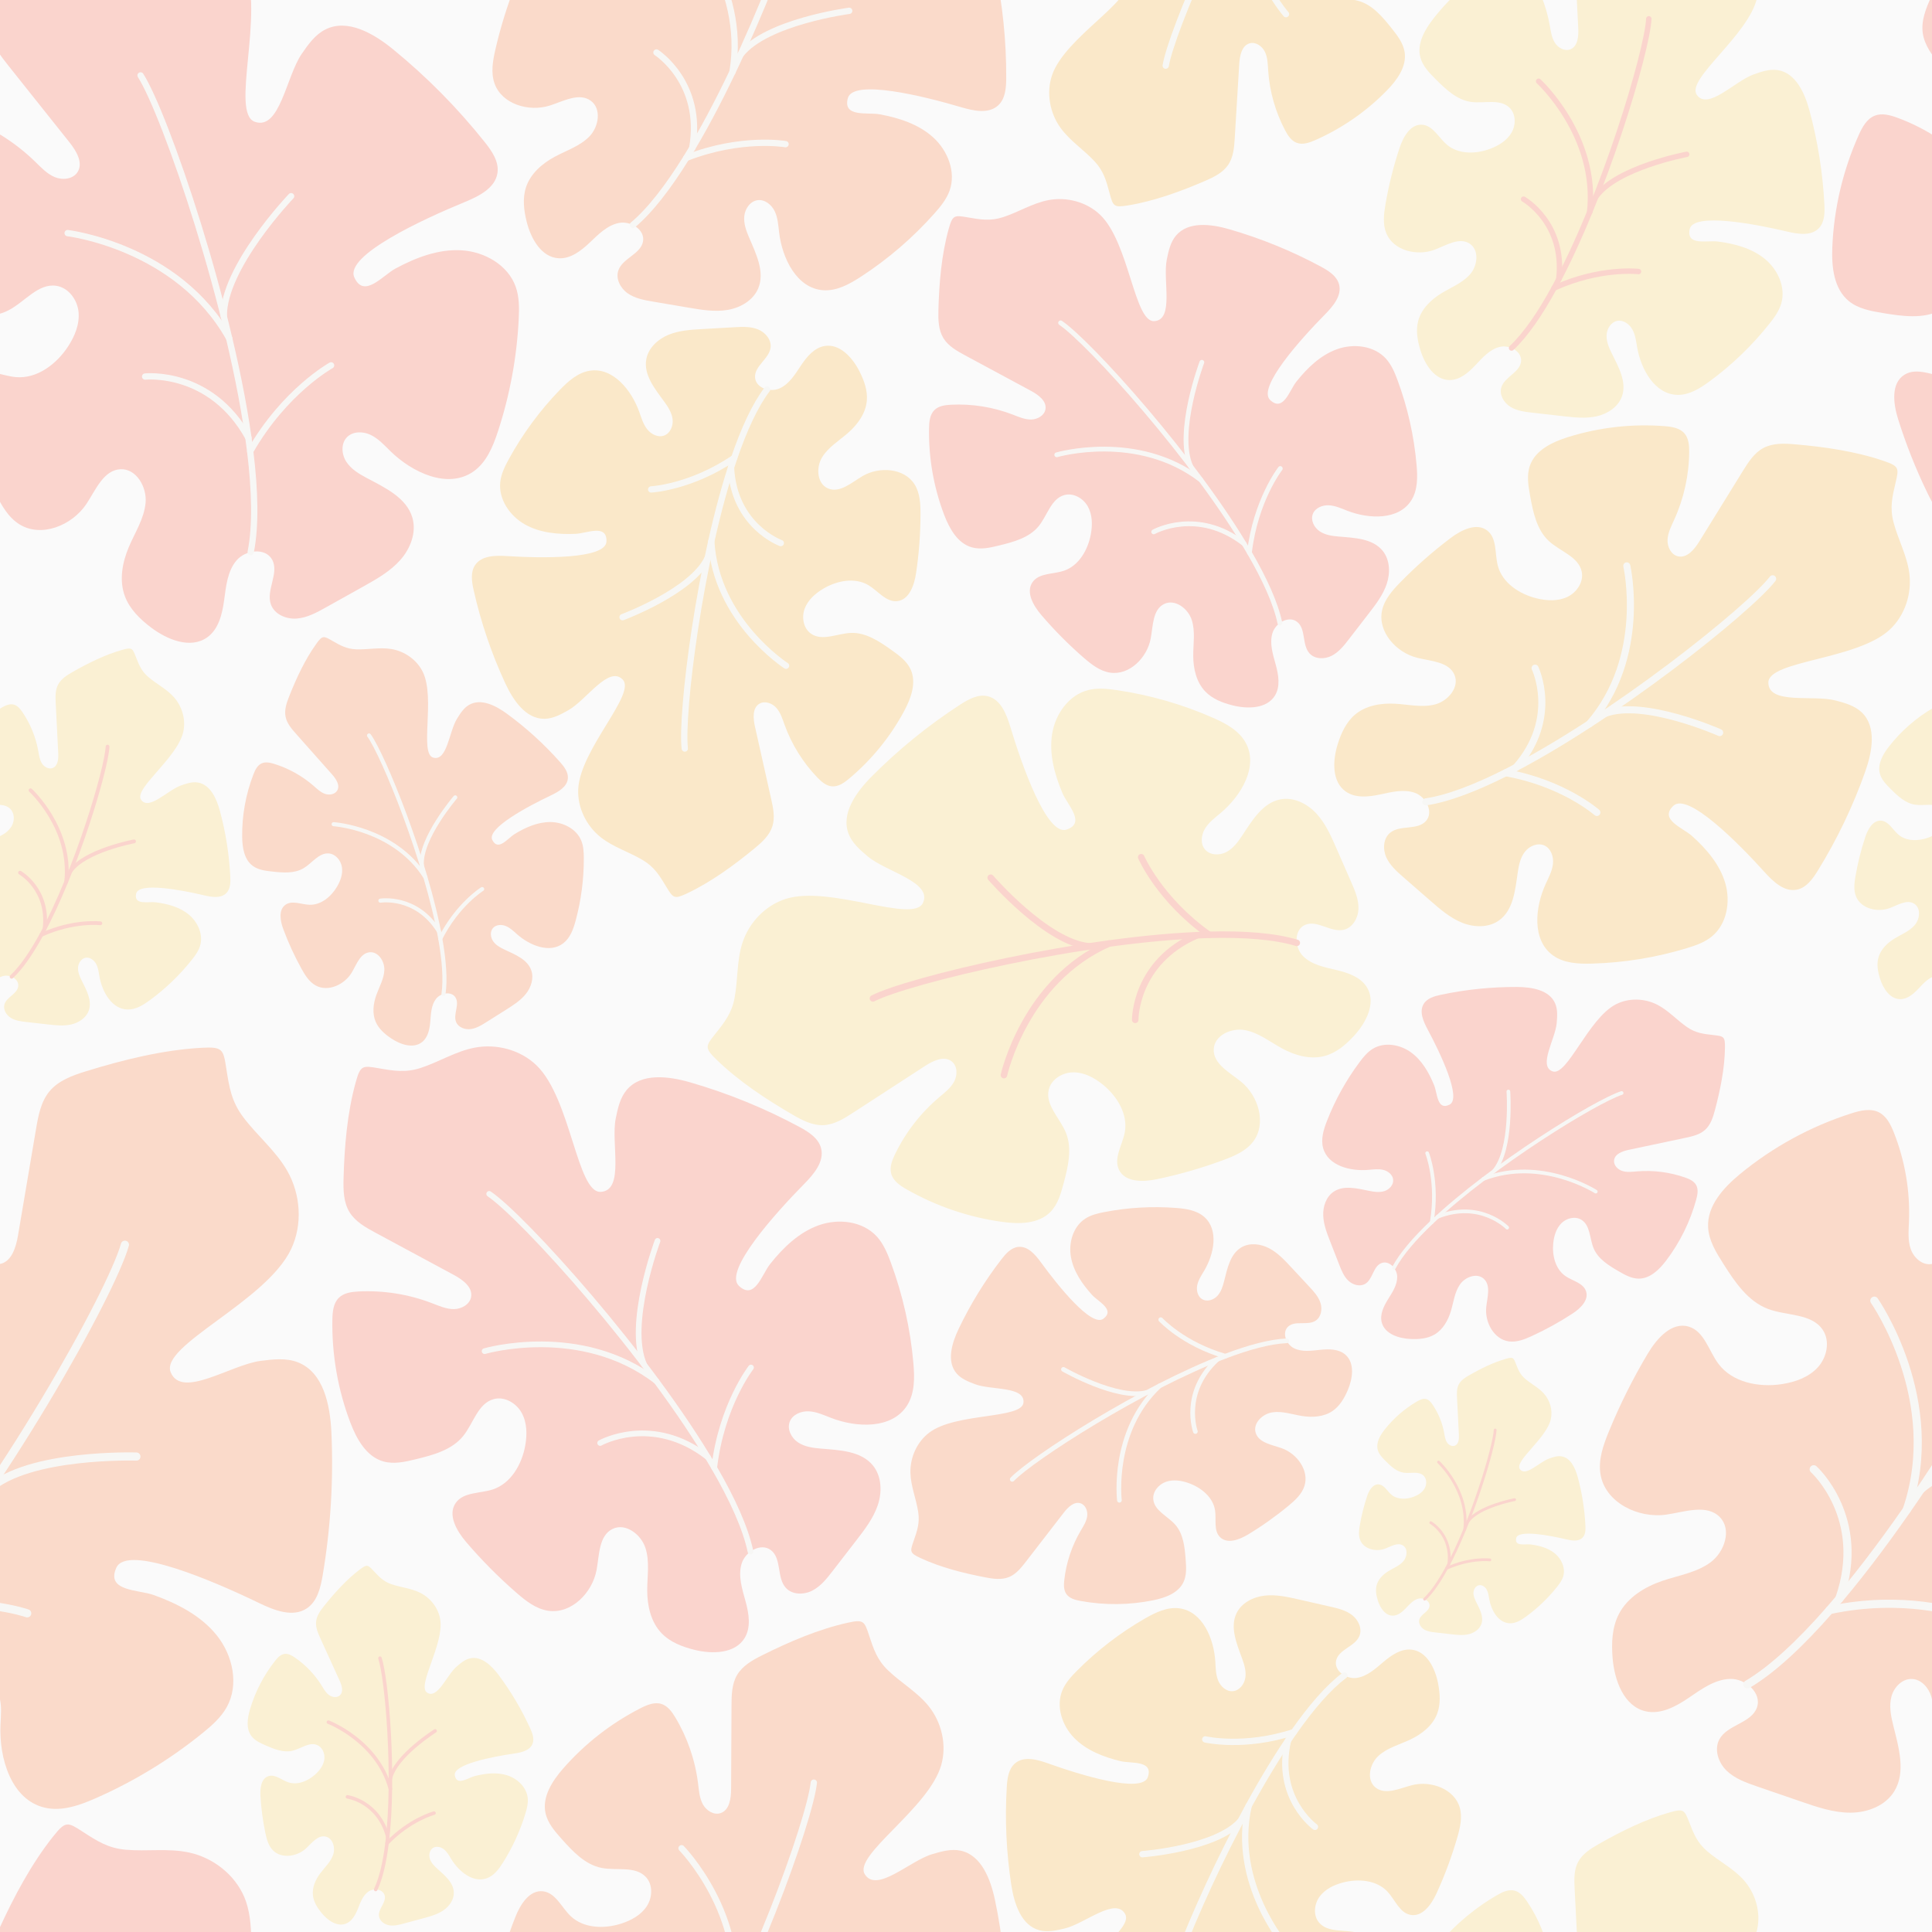 <svg width="5000" height="5000" viewBox="0 0 5000 5000" fill="none" xmlns="http://www.w3.org/2000/svg">
<rect x="0" y="0" width="5000" height="5000" fill="#333333" stroke="none"/>
<g clip-path="url(#clip0_46_249)">
<path d="M5000 0H0V5000H5000V0Z" fill="white"/>
<path d="M325.62 -212.88C380.21 -208.1 436.02 -217.28 489.57 -205.65C551.83 -192.13 607.65 -148.54 632.46 -89.86C686 36.74 594.86 292.7 659.63 315.29C724.4 337.88 740.52 197.95 780.96 139.28C797.69 115.01 815.51 89.76 841.81 76.44C899.45 47.24 967.2 86.76 1017.25 127.63C1104.52 198.9 1184.17 279.5 1254.39 367.61C1272.85 390.77 1291.65 417.97 1287.49 447.3C1281.9 486.68 1239.43 507.82 1202.64 522.92C1094.42 567.32 892.07 661.11 916.87 717.52C941.66 773.92 990.17 712.98 1023.47 695.03C1076.17 666.62 1134.57 644.24 1194.34 647.77C1254.11 651.3 1315 686.01 1334.77 742.52C1344 768.92 1343.81 797.6 1342.44 825.54C1337.62 924.47 1319.44 1022.75 1288.54 1116.86C1275.65 1156.12 1258.77 1197.02 1224.79 1220.54C1158.84 1266.18 1067.11 1223.35 1009.9 1167.13C994.26 1151.76 979.12 1135.05 959.36 1125.55C939.6 1116.06 913.41 1115.75 898.03 1131.38C882 1147.66 883.72 1175.57 896.09 1194.78C908.46 1213.99 928.9 1226.31 949.09 1237.01C996.7 1262.23 1052.48 1288.31 1067.34 1340.1C1078.26 1378.14 1062.16 1419.82 1035.88 1449.4C1009.6 1478.98 974.35 1498.83 939.8 1518.12C907.68 1536.05 875.57 1553.98 843.45 1571.92C819.63 1585.22 794.82 1598.83 767.61 1600.83C740.4 1602.83 710.03 1589.73 701.01 1563.98C687.97 1526.77 723.32 1482.72 704.22 1448.23C686.63 1416.46 634.99 1422.95 611.73 1450.83C588.47 1478.71 584.93 1517.45 580.03 1553.43C575.14 1589.41 565.7 1628.66 536.05 1649.63C493.06 1680.04 432.94 1655.78 390.94 1624.01C362.61 1602.58 335.89 1576.71 323.36 1543.47C307.93 1502.53 316.31 1456.07 333.37 1415.78C349.38 1377.99 373.08 1342.14 376.78 1301.27C380.48 1260.4 352.77 1212.34 311.79 1214.37C268.01 1216.54 247.88 1267.64 223.65 1304.16C186.65 1359.93 106.89 1392.31 50.13 1356.85C20.66 1338.44 3 1306.33 -12.19 1275.07C-42.18 1213.34 -67.54 1149.36 -87.99 1083.84C-100.37 1044.17 -106.53 991.56 -71.17 969.73C-38.44 949.53 2.85 972.66 41.16 975.98C95.66 980.7 145.91 942.71 175.95 896.99C193.5 870.28 206.46 838.84 203.24 807.05C200.02 775.26 176.91 744.08 145.27 739.61C98.63 733.02 64.5 780.86 22.74 802.67C-22.48 826.29 -76.99 818.5 -127.31 810.12C-158.27 804.96 -190.77 799.13 -215.11 779.32C-254.22 747.49 -260.07 690.47 -258.01 640.09C-253.93 539.9 -230.52 440.53 -189.43 349.06C-180.35 328.84 -168.66 307.33 -147.99 299.31C-129.34 292.06 -108.35 297.84 -89.57 304.75C-22.41 329.45 39.47 368.4 90.79 418.27C106.43 433.47 121.72 450.1 141.87 458.42C162.02 466.75 188.9 463.8 200.66 445.44C216.04 421.43 197.59 390.69 179.82 368.38C127 302.1 74.2 235.81 21.39 169.52C1.45 144.48 -19.22 117.83 -23.85 86.16C-28.59 53.72 -15.69 21.52 -2.02 -8.27C36.06 -91.28 81.4 -177.08 138.69 -248.65C169.97 -287.72 175.33 -284.66 213.88 -259.61C250.8 -235.63 279.6 -216.9 325.62 -212.88Z" fill="#FE674C"/>
<path d="M363.78 195.14C426.75 293.3 602.73 802.69 647.49 1167.92C660.04 1270.33 662.27 1361.4 648.8 1428.9" stroke="#F5F5ED" stroke-width="16.304" stroke-miterlimit="10" stroke-linecap="round" stroke-linejoin="round"/>
<path d="M856.87 945.6C856.87 945.6 736.92 1011.81 647.49 1167.92" stroke="#F5F5ED" stroke-width="16.304" stroke-miterlimit="10" stroke-linecap="round" stroke-linejoin="round"/>
<path d="M753.4 507.76C753.4 507.76 577.33 692.15 579.21 818.62" stroke="#F5F5ED" stroke-width="16.304" stroke-miterlimit="10" stroke-linecap="round" stroke-linejoin="round"/>
<path d="M175.09 603.3C175.09 603.3 459.79 637.52 593.08 875.43" stroke="#F5F5ED" stroke-width="16.304" stroke-miterlimit="10" stroke-linecap="round" stroke-linejoin="round"/>
<path d="M375.59 974.51C375.59 974.51 545.41 956.18 642.88 1132.99" stroke="#F5F5ED" stroke-width="16.304" stroke-miterlimit="10" stroke-linecap="round" stroke-linejoin="round"/>
<path d="M325.62 4787.12C380.21 4791.9 436.02 4782.72 489.57 4794.35C551.83 4807.87 607.65 4851.46 632.46 4910.14C686 5036.74 594.86 5292.7 659.63 5315.29C724.4 5337.88 740.52 5197.95 780.96 5139.28C797.69 5115.01 815.51 5089.76 841.81 5076.44C899.45 5047.24 967.2 5086.76 1017.25 5127.63C1104.52 5198.9 1184.17 5279.5 1254.39 5367.61C1272.85 5390.77 1291.65 5417.97 1287.49 5447.3C1281.9 5486.68 1239.43 5507.82 1202.64 5522.92C1094.42 5567.32 892.07 5661.11 916.87 5717.52C941.66 5773.92 990.17 5712.98 1023.47 5695.03C1076.17 5666.62 1134.57 5644.24 1194.34 5647.77C1254.11 5651.3 1315 5686.01 1334.77 5742.52C1344 5768.92 1343.81 5797.6 1342.44 5825.54C1337.62 5924.47 1319.44 6022.75 1288.54 6116.86C1275.65 6156.12 1258.77 6197.02 1224.79 6220.54C1158.84 6266.18 1067.11 6223.35 1009.9 6167.13C994.26 6151.76 979.12 6135.05 959.36 6125.55C939.6 6116.06 913.41 6115.75 898.03 6131.38C882 6147.67 883.72 6175.57 896.09 6194.78C908.46 6213.99 928.9 6226.31 949.09 6237.01C996.7 6262.23 1052.48 6288.31 1067.34 6340.1C1078.26 6378.14 1062.16 6419.82 1035.88 6449.4C1009.6 6478.98 974.35 6498.83 939.8 6518.12C907.68 6536.05 875.57 6553.98 843.45 6571.92C819.63 6585.22 794.82 6598.83 767.61 6600.83C740.4 6602.83 710.03 6589.73 701.01 6563.98C687.97 6526.77 723.32 6482.72 704.22 6448.23C686.63 6416.46 634.99 6422.95 611.73 6450.83C588.47 6478.71 584.93 6517.45 580.03 6553.43C575.13 6589.41 565.7 6628.66 536.05 6649.63C493.06 6680.04 432.94 6655.78 390.94 6624.01C362.61 6602.58 335.89 6576.71 323.36 6543.47C307.93 6502.53 316.31 6456.07 333.37 6415.78C349.38 6377.99 373.08 6342.14 376.78 6301.27C380.48 6260.4 352.77 6212.34 311.79 6214.37C268.01 6216.54 247.88 6267.64 223.65 6304.16C186.65 6359.93 106.89 6392.31 50.13 6356.85C20.66 6338.44 3 6306.33 -12.19 6275.07C-42.18 6213.34 -67.54 6149.36 -87.99 6083.84C-100.37 6044.17 -106.53 5991.56 -71.17 5969.73C-38.44 5949.52 2.85 5972.66 41.16 5975.98C95.66 5980.7 145.91 5942.71 175.95 5896.99C193.5 5870.28 206.46 5838.84 203.24 5807.05C200.02 5775.26 176.91 5744.08 145.27 5739.61C98.63 5733.02 64.5 5780.86 22.74 5802.67C-22.48 5826.29 -76.99 5818.5 -127.31 5810.12C-158.27 5804.96 -190.77 5799.13 -215.11 5779.32C-254.22 5747.49 -260.07 5690.47 -258.01 5640.09C-253.93 5539.9 -230.52 5440.53 -189.43 5349.06C-180.35 5328.84 -168.66 5307.33 -147.99 5299.31C-129.34 5292.06 -108.35 5297.84 -89.57 5304.75C-22.41 5329.45 39.47 5368.4 90.79 5418.27C106.43 5433.47 121.72 5450.1 141.87 5458.42C162.02 5466.74 188.9 5463.8 200.66 5445.44C216.04 5421.43 197.59 5390.69 179.82 5368.38C127 5302.1 74.2 5235.81 21.39 5169.52C1.45 5144.48 -19.22 5117.83 -23.85 5086.16C-28.59 5053.72 -15.69 5021.52 -2.02 4991.72C36.06 4908.71 81.4 4822.91 138.69 4751.34C169.97 4712.27 175.33 4715.33 213.88 4740.38C250.8 4764.37 279.6 4783.1 325.62 4787.12Z" fill="#FE674C"/>
<path d="M2298.29 -677.04C2331.89 -644.8 2373.74 -621.15 2403 -584.92C2437.02 -542.8 2450.76 -484.21 2435.94 -432.13C2403.96 -319.78 2207.27 -198.84 2238.12 -149.38C2268.97 -99.92 2354.19 -184 2412.22 -201.31C2436.23 -208.47 2461.47 -215.7 2485.98 -210.51C2539.7 -199.14 2563.52 -136.89 2574.89 -83.17C2594.72 10.51 2604.53 106.3 2604.09 202.06C2603.98 227.23 2601.94 255.26 2583.56 272.46C2558.88 295.56 2519.5 286.94 2487.09 277.34C2391.78 249.1 2207.83 203.42 2194.2 253.98C2180.57 304.54 2245.16 290.02 2276.77 295.87C2326.8 305.13 2377.39 321.42 2415.09 355.59C2452.79 389.76 2474.62 445.18 2457.61 493.13C2449.66 515.53 2434.25 534.42 2418.47 552.19C2362.58 615.13 2298.19 670.52 2227.61 716.39C2198.16 735.52 2165.2 753.62 2130.17 751.09C2062.19 746.19 2024.26 668.96 2016.32 601.26C2014.15 582.75 2013.03 563.62 2005 546.81C1996.97 530 1979.79 515.85 1961.29 518C1942 520.25 1928.27 539.64 1926.23 558.95C1924.19 578.26 1931.16 597.31 1938.83 615.15C1956.92 657.21 1979.97 704.19 1962.22 746.4C1949.19 777.4 1916.33 796.43 1883.17 802.02C1850.01 807.61 1816.1 801.98 1782.95 796.35C1752.13 791.12 1721.31 785.88 1690.49 780.65C1667.63 776.77 1643.95 772.56 1624.87 759.4C1605.78 746.23 1592.66 721.38 1600.4 699.52C1611.59 667.94 1658.45 657.6 1664.18 624.58C1669.46 594.17 1631.81 570.96 1601.55 577.03C1571.29 583.1 1548.32 606.87 1525.91 628.09C1503.5 649.31 1476.34 670.27 1445.54 668.37C1400.87 665.6 1373.99 617.52 1363.1 574.11C1355.75 544.83 1351.84 513.46 1361.25 484.78C1372.84 449.45 1403.13 423.15 1435.9 405.56C1466.63 389.06 1501.42 377.95 1525.64 352.86C1549.86 327.77 1557.11 281.19 1528.89 260.7C1498.75 238.82 1458.19 261.93 1422.69 273.21C1368.48 290.43 1298.42 269.39 1279.72 215.67C1270.01 187.78 1275.42 157.11 1282.02 128.33C1295.05 71.48 1312.33 15.6 1333.69 -38.67C1346.62 -71.53 1370.57 -109.65 1405.61 -105.28C1438.04 -101.23 1453.06 -63.91 1476.66 -41.3C1510.24 -9.14 1563.74 -7.54 1607.99 -21.81C1633.83 -30.15 1659.16 -44.06 1673.97 -66.83C1688.78 -89.6 1690.07 -122.55 1671.5 -142.37C1644.12 -171.58 1596.04 -158.08 1556.78 -165.88C1514.25 -174.33 1482.31 -208.52 1453.45 -240.88C1435.7 -260.79 1417.28 -281.96 1411.72 -308.05C1402.78 -349.96 1429.28 -390.83 1457.47 -423.1C1513.54 -487.27 1581.97 -540.6 1657.91 -579.28C1674.7 -587.83 1693.89 -595.85 1711.85 -590.15C1728.06 -585.01 1738.88 -570.01 1747.64 -555.43C1778.96 -503.3 1799.19 -444.54 1806.6 -384.18C1808.86 -365.79 1810.13 -346.63 1819.04 -330.38C1827.95 -314.13 1847.32 -301.76 1864.88 -307.66C1887.86 -315.37 1892.01 -345.55 1892.12 -369.79C1892.46 -441.81 1892.81 -513.83 1893.15 -585.85C1893.28 -613.05 1893.79 -641.71 1907.59 -665.15C1921.73 -689.15 1947.42 -703.61 1972.35 -716.06C2041.78 -750.74 2117.51 -783.41 2193.57 -800.28C2235.09 -809.49 2237.02 -804.6 2249.2 -767.49C2260.87 -731.96 2269.96 -704.21 2298.29 -677.04Z" fill="#FF7F40"/>
<path d="M2106.22 -386.53C2095.63 -287.99 1940.83 143.06 1775.92 408.75C1729.68 483.25 1682.65 544.74 1637.77 582.26" stroke="#F5F5ED" stroke-width="16.304" stroke-miterlimit="10" stroke-linecap="round" stroke-linejoin="round"/>
<path d="M2032.99 373.06C2032.99 373.06 1918.29 353.01 1775.93 408.75" stroke="#F5F5ED" stroke-width="16.304" stroke-miterlimit="10" stroke-linecap="round" stroke-linejoin="round"/>
<path d="M2197.7 28.02C2197.7 28.02 1982.89 56.33 1916.77 141.08" stroke="#F5F5ED" stroke-width="16.304" stroke-miterlimit="10" stroke-linecap="round" stroke-linejoin="round"/>
<path d="M1763.87 -216.76C1763.87 -216.76 1934.17 -42.45 1895.7 186.09" stroke="#F5F5ED" stroke-width="16.304" stroke-miterlimit="10" stroke-linecap="round" stroke-linejoin="round"/>
<path d="M1698.9 135.84C1698.9 135.84 1821.11 214.16 1791.48 383.16" stroke="#F5F5ED" stroke-width="16.304" stroke-miterlimit="10" stroke-linecap="round" stroke-linejoin="round"/>
<path d="M2376.29 3912.86C2371.04 3878.82 2357.09 3846.13 2356.18 3811.7C2355.12 3771.67 2373.38 3731.08 2405.49 3707.16C2474.76 3655.54 2644.64 3672.89 2648.75 3629.98C2652.85 3587.07 2565.02 3598.16 2523.16 3582.24C2505.84 3575.66 2487.77 3568.56 2475.7 3554.49C2449.26 3523.67 2463.24 3476.4 2480.7 3439.74C2511.15 3375.81 2548.44 3315.13 2591.72 3259.08C2603.1 3244.35 2616.89 3228.8 2635.41 3226.95C2660.29 3224.47 2679.54 3247.23 2694.26 3267.44C2737.55 3326.86 2825.07 3436.35 2855.79 3412.78C2886.51 3389.21 2842.05 3368.71 2826.11 3351.07C2800.88 3323.15 2778.49 3290.85 2771.7 3253.84C2764.91 3216.83 2776.99 3174.46 2808.54 3153.94C2823.28 3144.35 2840.81 3140.18 2858.07 3136.84C2919.18 3124.99 2981.89 3121.39 3043.96 3126.17C3069.85 3128.16 3097.35 3132.35 3116.79 3149.58C3154.52 3183.01 3142.09 3245.42 3116.33 3288.74C3109.29 3300.59 3101.35 3312.33 3098.51 3325.81C3095.67 3339.3 3099.4 3355.32 3111.24 3362.37C3123.58 3369.72 3140.36 3364.5 3150.23 3354.07C3160.11 3343.64 3164.57 3329.32 3168.08 3315.4C3176.36 3282.56 3183.93 3244.62 3213.32 3227.8C3234.91 3215.45 3262.76 3219.04 3284.75 3230.65C3306.74 3242.27 3324.12 3260.82 3341.07 3279.02C3356.82 3295.94 3372.57 3312.87 3388.32 3329.79C3400 3342.34 3412.02 3355.45 3417.31 3371.76C3422.6 3388.07 3419.15 3408.57 3404.78 3417.93C3384.01 3431.45 3351.84 3416.47 3333.64 3433.28C3316.88 3448.77 3328.56 3479.32 3349.06 3489.35C3369.56 3499.38 3393.74 3495.75 3416.43 3493.35C3439.13 3490.95 3464.5 3490.85 3481.74 3505.81C3506.73 3527.51 3500.91 3567.83 3487.8 3598.22C3478.96 3618.72 3467.16 3638.9 3448.74 3651.52C3426.05 3667.07 3396.44 3668.9 3369.3 3664.51C3343.84 3660.39 3318.41 3651.29 3292.91 3655.14C3267.41 3658.99 3242.22 3683.09 3249.59 3707.81C3257.46 3734.21 3291.67 3738.86 3317.59 3748.19C3357.17 3762.44 3388.86 3806.28 3375.71 3846.23C3368.88 3866.97 3351.92 3882.56 3335.11 3896.5C3301.91 3924.04 3266.65 3949.09 3229.71 3971.38C3207.35 3984.87 3176.15 3996.5 3157.54 3978.18C3140.31 3961.22 3148.26 3932.56 3144.55 3908.67C3139.28 3874.69 3108.57 3849.71 3076.17 3838.21C3057.24 3831.49 3036.11 3828.29 3017.19 3835.01C2998.26 3841.73 2982.69 3860.5 2984.69 3880.49C2987.64 3909.95 3021.95 3923.63 3041.51 3945.85C3062.69 3969.92 3066.09 4004.36 3068.5 4036.33C3069.98 4056 3071.28 4076.71 3062.83 4094.53C3049.25 4123.17 3015.32 4135.26 2984.25 4141.55C2922.48 4154.05 2858.32 4154.62 2796.34 4143.21C2782.64 4140.69 2767.76 4136.77 2759.77 4125.36C2752.56 4115.06 2752.94 4101.38 2754.35 4088.88C2759.38 4044.19 2773.9 4000.59 2796.67 3961.8C2803.61 3949.98 2811.47 3938.16 2813.54 3924.61C2815.61 3911.06 2809.79 3895.09 2796.82 3890.66C2779.86 3884.86 2763.86 3900.73 2752.9 3914.91C2720.33 3957.06 2687.77 3999.21 2655.2 4041.36C2642.9 4057.28 2629.72 4073.88 2611.08 4081.45C2591.99 4089.2 2570.4 4086.14 2550.17 4082.25C2493.8 4071.42 2434.64 4056.58 2382.39 4032.31C2353.86 4019.06 2354.93 4015.33 2364.45 3988.05C2373.59 3961.93 2380.72 3941.55 2376.29 3912.86Z" fill="#FF7F40"/>
<path d="M2619.65 3828.53C2670.15 3775.41 2954.78 3591.79 3171.04 3509.84C3231.68 3486.86 3286.94 3471.88 3330.16 3470" stroke="#F5F5ED" stroke-width="12.058" stroke-miterlimit="10" stroke-linecap="round" stroke-linejoin="round"/>
<path d="M3004.01 3415.29C3004.01 3415.29 3062.37 3478.61 3171.04 3509.85" stroke="#F5F5ED" stroke-width="12.058" stroke-miterlimit="10" stroke-linecap="round" stroke-linejoin="round"/>
<path d="M2752.21 3543.93C2752.21 3543.93 2891.11 3623.83 2968.03 3603.77" stroke="#F5F5ED" stroke-width="12.058" stroke-miterlimit="10" stroke-linecap="round" stroke-linejoin="round"/>
<path d="M2897.03 3882.67C2897.03 3882.67 2875.33 3703.76 3000.63 3586.81" stroke="#F5F5ED" stroke-width="12.058" stroke-miterlimit="10" stroke-linecap="round" stroke-linejoin="round"/>
<path d="M3093.65 3704.75C3093.65 3704.75 3057.06 3603.83 3150.41 3517.88" stroke="#F5F5ED" stroke-width="12.058" stroke-miterlimit="10" stroke-linecap="round" stroke-linejoin="round"/>
<path d="M629.3 2890.93C665.42 2939.13 713.85 2978.08 743.59 3030.45C778.17 3091.33 783.41 3168.99 753.57 3232.33C689.18 3368.98 412.82 3482.05 441.81 3551.63C470.8 3621.21 597.18 3531.81 674.86 3521.9C707 3517.8 740.73 3513.88 770.92 3525.64C837.09 3551.42 854.41 3635.85 857.65 3706.79C863.3 3830.49 855.71 3954.79 835.07 4076.88C829.64 4108.98 821.16 4144.31 794.11 4162.41C757.78 4186.71 709.33 4167.45 669.99 4148.39C554.29 4092.35 329.15 3995.47 301.15 4057.12C273.16 4118.77 358.62 4113.8 397.72 4127.89C459.62 4150.2 520.76 4181.6 561.69 4233.12C602.62 4284.64 618.86 4359.94 587.08 4417.56C572.24 4444.48 548.61 4465.35 524.74 4484.72C440.21 4553.31 346.43 4610.48 246.73 4654.2C205.14 4672.44 159.28 4688.61 115.11 4678.03C29.4 4657.51 -2.8 4551 1.28 4462.95C2.4 4438.88 4.98 4414.23 -1.74 4391.09C-8.46 4367.95 -27.41 4346.29 -51.48 4345.16C-76.56 4343.98 -98.15 4365.85 -104.81 4390.06C-111.47 4414.27 -106.57 4440.04 -100.52 4464.41C-86.26 4521.88 -66.71 4586.66 -98.21 4636.8C-121.34 4673.63 -167.27 4691.01 -210.75 4691.19C-254.23 4691.37 -296.32 4677.06 -337.45 4662.92C-375.68 4649.78 -413.91 4636.63 -452.13 4623.49C-480.49 4613.74 -509.82 4603.41 -531.41 4582.6C-553 4561.79 -564.54 4527.33 -550.07 4501.06C-529.16 4463.1 -467.19 4459.74 -452.96 4418.82C-439.85 4381.12 -483.02 4343.61 -522.91 4345.01C-562.8 4346.41 -597.1 4371.91 -630.14 4394.29C-663.19 4416.67 -702.24 4437.72 -741.15 4428.82C-797.57 4415.92 -821.78 4348.92 -826.57 4291.24C-829.8 4252.33 -828.21 4211.49 -810.19 4176.86C-787.99 4134.2 -743.81 4107.01 -698.32 4091.43C-655.65 4076.83 -608.92 4069.95 -572.75 4043.01C-536.58 4016.07 -517.55 3958.16 -549.27 3926.09C-583.14 3891.84 -639.74 3912.83 -687.41 3919.77C-760.2 3930.37 -845.18 3888.82 -857.77 3816.35C-864.31 3778.73 -850.97 3740.72 -836.51 3705.38C-807.96 3635.57 -774.18 3567.89 -735.54 3503.11C-712.15 3463.89 -673.59 3420.27 -629.79 3433.21C-589.25 3445.19 -577.92 3495.95 -552.54 3529.76C-516.44 3577.84 -448.5 3591.12 -389.05 3582.18C-354.32 3576.96 -319.08 3564.52 -295.41 3538.57C-271.74 3512.62 -263.17 3470.84 -282.71 3441.66C-311.51 3398.64 -375.7 3405.78 -424.17 3387.59C-476.66 3367.89 -510.25 3317.56 -540.29 3270.21C-558.77 3241.08 -577.82 3210.2 -579.45 3175.75C-582.06 3120.39 -539.68 3073.8 -496.92 3038.54C-411.91 2968.42 -313.39 2914.73 -208.38 2881.3C-185.17 2873.91 -158.99 2867.71 -137.27 2878.74C-117.66 2888.7 -107 2910.12 -98.88 2930.56C-69.86 3003.65 -56.37 3082.87 -59.57 3161.45C-60.55 3185.39 -62.95 3210.11 -54.99 3232.71C-47.03 3255.31 -24.91 3275.16 -1.26 3271.33C29.68 3266.32 41.31 3228.67 46.54 3197.77C62.09 3105.94 77.64 3014.11 93.19 2922.28C99.06 2887.6 105.73 2851.13 128.26 2824.12C151.34 2796.46 187.16 2783.4 221.57 2772.75C317.45 2743.06 420.93 2717.26 521.53 2711.69C576.45 2708.65 577.88 2715.29 585.64 2765.21C593.08 2813.01 598.87 2850.31 629.3 2890.93Z" fill="#FF7F40"/>
<path d="M323.27 3221.34C289.08 3344.86 1.1 3862.42 -265.07 4166.86C-339.7 4252.22 -412.63 4320.82 -477.76 4359.29" stroke="#F5F5ED" stroke-width="21.085" stroke-miterlimit="10" stroke-linecap="round" stroke-linejoin="round"/>
<path d="M70.44 4175.25C70.44 4175.25 -71.71 4125.6 -265.08 4166.85" stroke="#F5F5ED" stroke-width="21.085" stroke-miterlimit="10" stroke-linecap="round" stroke-linejoin="round"/>
<path d="M353.02 3769.53C353.02 3769.53 72.97 3760.59 -29.19 3854.86" stroke="#F5F5ED" stroke-width="21.085" stroke-miterlimit="10" stroke-linecap="round" stroke-linejoin="round"/>
<path d="M5629.3 2890.93C5665.42 2939.13 5713.85 2978.08 5743.59 3030.45C5778.17 3091.33 5783.41 3168.99 5753.57 3232.33C5689.18 3368.98 5412.82 3482.05 5441.81 3551.63C5470.8 3621.21 5597.18 3531.81 5674.86 3521.9C5707 3517.8 5740.73 3513.88 5770.92 3525.64C5837.09 3551.42 5854.41 3635.85 5857.65 3706.79C5863.3 3830.49 5855.71 3954.79 5835.07 4076.88C5829.64 4108.98 5821.16 4144.31 5794.11 4162.41C5757.78 4186.71 5709.33 4167.45 5669.99 4148.39C5554.29 4092.35 5329.14 3995.47 5301.15 4057.12C5273.16 4118.77 5358.62 4113.8 5397.72 4127.89C5459.62 4150.2 5520.76 4181.6 5561.69 4233.12C5602.62 4284.63 5618.86 4359.94 5587.08 4417.56C5572.23 4444.48 5548.61 4465.35 5524.74 4484.72C5440.21 4553.31 5346.43 4610.48 5246.73 4654.2C5205.14 4672.44 5159.28 4688.61 5115.11 4678.03C5029.39 4657.51 4997.19 4551 5001.27 4462.95C5002.39 4438.88 5004.97 4414.23 4998.25 4391.09C4991.53 4367.95 4972.58 4346.29 4948.51 4345.16C4923.43 4343.98 4901.84 4365.85 4895.18 4390.06C4888.52 4414.27 4893.42 4440.04 4899.47 4464.41C4913.73 4521.88 4933.28 4586.66 4901.78 4636.8C4878.65 4673.63 4832.72 4691.01 4789.24 4691.19C4745.76 4691.37 4703.67 4677.06 4662.54 4662.92C4624.31 4649.78 4586.08 4636.63 4547.86 4623.49C4519.5 4613.74 4490.17 4603.41 4468.58 4582.6C4446.99 4561.79 4435.45 4527.33 4449.92 4501.06C4470.83 4463.1 4532.8 4459.74 4547.03 4418.82C4560.14 4381.12 4516.97 4343.61 4477.08 4345.01C4437.19 4346.41 4402.89 4371.91 4369.85 4394.29C4336.8 4416.67 4297.75 4437.72 4258.84 4428.82C4202.42 4415.92 4178.21 4348.92 4173.42 4291.24C4170.19 4252.33 4171.78 4211.49 4189.8 4176.86C4212 4134.2 4256.18 4107.01 4301.67 4091.43C4344.34 4076.83 4391.07 4069.95 4427.24 4043.01C4463.41 4016.07 4482.44 3958.16 4450.72 3926.09C4416.85 3891.84 4360.25 3912.83 4312.58 3919.77C4239.79 3930.37 4154.81 3888.82 4142.22 3816.35C4135.68 3778.73 4149.02 3740.72 4163.48 3705.38C4192.03 3635.57 4225.81 3567.89 4264.45 3503.11C4287.84 3463.89 4326.4 3420.27 4370.2 3433.21C4410.74 3445.19 4422.07 3495.95 4447.45 3529.76C4483.55 3577.84 4551.49 3591.12 4610.94 3582.18C4645.67 3576.96 4680.91 3564.52 4704.58 3538.57C4728.25 3512.62 4736.82 3470.84 4717.28 3441.66C4688.48 3398.64 4624.29 3405.78 4575.82 3387.59C4523.33 3367.89 4489.74 3317.56 4459.7 3270.21C4441.22 3241.08 4422.17 3210.2 4420.54 3175.75C4417.92 3120.39 4460.31 3073.8 4503.07 3038.54C4588.08 2968.42 4686.6 2914.73 4791.61 2881.3C4814.82 2873.91 4841 2867.71 4862.72 2878.74C4882.33 2888.7 4892.99 2910.12 4901.11 2930.56C4930.13 3003.65 4943.62 3082.87 4940.42 3161.45C4939.44 3185.39 4937.04 3210.11 4945 3232.71C4952.96 3255.31 4975.08 3275.16 4998.73 3271.33C5029.67 3266.32 5041.3 3228.67 5046.53 3197.77C5062.08 3105.94 5077.63 3014.11 5093.18 2922.28C5099.05 2887.6 5105.72 2851.13 5128.25 2824.12C5151.33 2796.46 5187.15 2783.4 5221.56 2772.75C5317.44 2743.06 5420.92 2717.26 5521.52 2711.69C5576.44 2708.65 5577.87 2715.29 5585.63 2765.21C5593.08 2813.01 5598.87 2850.31 5629.3 2890.93Z" fill="#FF7F40"/>
<path d="M5323.27 3221.34C5289.08 3344.86 5001.1 3862.42 4734.93 4166.86C4660.3 4252.22 4587.37 4320.82 4522.24 4359.29" stroke="#F5F5ED" stroke-width="21.085" stroke-miterlimit="10" stroke-linecap="round" stroke-linejoin="round"/>
<path d="M5070.44 4175.25C5070.44 4175.25 4928.29 4125.6 4734.92 4166.85" stroke="#F5F5ED" stroke-width="21.085" stroke-miterlimit="10" stroke-linecap="round" stroke-linejoin="round"/>
<path d="M5353.02 3769.53C5353.02 3769.53 5072.97 3760.59 4970.81 3854.86" stroke="#F5F5ED" stroke-width="21.085" stroke-miterlimit="10" stroke-linecap="round" stroke-linejoin="round"/>
<path d="M4850.78 3366.14C4850.78 3366.14 5031.52 3624.3 4934.48 3907.86" stroke="#F5F5ED" stroke-width="21.085" stroke-miterlimit="10" stroke-linecap="round" stroke-linejoin="round"/>
<path d="M4693.89 3802.45C4693.89 3802.45 4833.41 3928.03 4760.13 4137.47" stroke="#F5F5ED" stroke-width="21.085" stroke-miterlimit="10" stroke-linecap="round" stroke-linejoin="round"/>
<path d="M1663.78 2226.07C1628.38 2204.87 1587.57 2192.72 1555.13 2167.22C1517.42 2137.57 1493.96 2089.68 1496.46 2041.78C1501.86 1938.42 1647.82 1795.06 1611.39 1758.45C1574.96 1721.84 1517.99 1811.3 1471.3 1837.73C1451.98 1848.66 1431.61 1859.9 1409.41 1860.26C1360.76 1861.06 1327.88 1812.01 1307.44 1767.86C1271.79 1690.87 1244.37 1610.08 1225.81 1527.29C1220.93 1505.53 1217.15 1480.92 1229.61 1462.43C1246.35 1437.6 1282.07 1437.26 1311.96 1439.14C1399.87 1444.68 1567.77 1447.75 1569.54 1401.39C1571.31 1355.03 1518.4 1380.34 1489.94 1381.54C1444.9 1383.44 1397.98 1379.37 1358.67 1357.32C1319.35 1335.26 1289.54 1291.71 1294.75 1246.94C1297.19 1226.02 1306.76 1206.66 1316.87 1188.19C1352.69 1122.77 1397.35 1062.2 1449.24 1008.63C1470.89 986.28 1495.78 964.14 1526.53 959.39C1586.22 950.18 1634.25 1009.38 1654.49 1066.28C1660.02 1081.84 1664.78 1098.14 1675.04 1111.07C1685.3 1124 1702.93 1132.83 1718.49 1127.3C1734.7 1121.55 1742.73 1102.08 1740.67 1085C1738.61 1067.92 1728.83 1052.85 1718.67 1038.96C1694.73 1006.21 1665.53 970.2 1672.51 930.23C1677.63 900.88 1702.25 877.95 1729.78 866.56C1757.31 855.17 1787.71 853.33 1817.46 851.64C1845.11 850.06 1872.76 848.49 1900.42 846.91C1920.93 845.74 1942.21 844.69 1961.3 852.29C1980.39 859.89 1996.64 878.76 1994.28 899.16C1990.86 928.65 1952.43 946.85 1954.02 976.5C1955.48 1003.81 1992.58 1016.4 2017.52 1005.18C2042.45 993.95 2057.6 968.88 2072.75 946.12C2087.91 923.36 2107.22 899.89 2134.2 895.44C2173.33 888.99 2206.05 925.21 2224.04 960.55C2236.18 984.39 2245.76 1010.7 2243.3 1037.34C2240.28 1070.15 2219.31 1098.85 2194.5 1120.52C2171.22 1140.85 2143.38 1157.32 2127.42 1183.79C2111.46 1210.26 2114.41 1251.91 2142.84 1264.03C2173.2 1276.97 2203.66 1248.98 2232.09 1232.22C2275.5 1206.63 2340.17 1210.95 2366.95 1253.64C2380.85 1275.8 2382.24 1303.37 2382.24 1329.53C2382.23 1381.21 2378.35 1432.89 2370.65 1483.98C2365.98 1514.92 2352.84 1552.58 2321.71 1555.73C2292.9 1558.64 2272.55 1529.38 2247.69 1514.53C2212.33 1493.4 2165.8 1502.59 2130.41 1523.67C2109.74 1535.98 2090.61 1553.01 2082.33 1575.6C2074.05 1598.19 2079.44 1626.91 2099.4 1640.35C2128.82 1660.16 2167.68 1639 2203.13 1637.97C2241.53 1636.86 2275.88 1660.07 2307.2 1682.31C2326.47 1695.99 2346.56 1710.64 2356.53 1732.07C2372.54 1766.5 2357.74 1807.04 2339.77 1840.49C2304.04 1907 2255.48 1966.59 2197.55 2015.02C2184.74 2025.72 2169.75 2036.44 2153.11 2035.08C2138.09 2033.85 2125.78 2023.03 2115.33 2012.17C2077.97 1973.34 2048.88 1926.6 2030.54 1875.93C2024.95 1860.49 2020.07 1844.2 2009.16 1831.93C1998.25 1819.66 1979.08 1812.81 1965.07 1821.37C1946.75 1832.57 1949.13 1859.46 1953.83 1880.42C1967.78 1942.69 1981.73 2004.96 1995.67 2067.23C2000.94 2090.75 2006.17 2115.6 1998.88 2138.57C1991.42 2162.1 1972.08 2179.66 1953.02 2195.34C1899.91 2239.03 1840.97 2282.22 1778.62 2311.83C1744.58 2328 1741.95 2324.16 1724.09 2294.51C1706.96 2266.1 1693.62 2243.94 1663.78 2226.07Z" fill="#FFB83A"/>
<path d="M1772.21 1937.18C1761.87 1849.98 1810.31 1447.08 1900.2 1185C1925.4 1111.51 1953.86 1049.1 1985.2 1007.82" stroke="#F5F5ED" stroke-width="16.304" stroke-miterlimit="10" stroke-linecap="round" stroke-linejoin="round"/>
<path d="M1685.23 1266.66C1685.23 1266.66 1788.26 1261.29 1900.19 1185" stroke="#F5F5ED" stroke-width="16.304" stroke-miterlimit="10" stroke-linecap="round" stroke-linejoin="round"/>
<path d="M1611.21 1597.24C1611.21 1597.24 1791.14 1530.3 1831.48 1444.03" stroke="#F5F5ED" stroke-width="16.304" stroke-miterlimit="10" stroke-linecap="round" stroke-linejoin="round"/>
<path d="M2034.31 1722.85C2034.31 1722.85 1852.76 1605.99 1840.78 1400.99" stroke="#F5F5ED" stroke-width="16.304" stroke-miterlimit="10" stroke-linecap="round" stroke-linejoin="round"/>
<path d="M2020.69 1405.47C2020.69 1405.47 1899.65 1362 1891.82 1210.18" stroke="#F5F5ED" stroke-width="16.304" stroke-miterlimit="10" stroke-linecap="round" stroke-linejoin="round"/>
<path d="M4900.38 1351.51C4912.13 1396.17 4935.3 1437.82 4941.31 1483.61C4948.3 1536.84 4929.62 1593.53 4890.14 1629.91C4804.96 1708.41 4575.99 1708.98 4576.5 1766.78C4577.02 1824.58 4692.6 1797.54 4750.65 1812.92C4774.67 1819.28 4799.76 1826.23 4817.81 1843.3C4857.38 1880.71 4845.32 1945.7 4827.15 1997.03C4795.46 2086.54 4754.2 2172.66 4704.3 2253.45C4691.18 2274.69 4674.96 2297.34 4650.51 2302.39C4617.68 2309.17 4588.82 2281.5 4566.37 2256.61C4500.34 2183.41 4368.35 2049.6 4330.67 2085.32C4292.99 2121.04 4355.14 2142.17 4378.86 2163.47C4416.4 2197.19 4450.77 2237.14 4464.98 2285.55C4479.19 2333.96 4468.99 2392.15 4429.79 2423.91C4411.47 2438.75 4388.67 2446.76 4366.12 2453.63C4286.27 2477.97 4203.14 2491.52 4119.7 2493.8C4084.89 2494.75 4047.64 2493.01 4019.31 2472.75C3964.33 2433.43 3972.2 2348.47 4000.51 2287.09C4008.25 2270.31 4017.2 2253.54 4019.1 2235.16C4021 2216.78 4013.79 2195.92 3997.02 2188.17C3979.54 2180.09 3957.89 2189.4 3946.18 2204.68C3934.46 2219.96 3930.51 2239.68 3927.77 2258.74C3921.31 2303.69 3916.51 2355.35 3879.66 2381.88C3852.6 2401.37 3814.95 2400.46 3784.01 2388.04C3753.06 2375.62 3727.29 2353.31 3702.15 2331.39C3678.78 2311.02 3655.42 2290.65 3632.05 2270.28C3614.72 2255.17 3596.86 2239.36 3587.53 2218.35C3578.2 2197.33 3579.95 2169.52 3597.8 2155.03C3623.61 2134.1 3668.6 2149.59 3690.53 2124.63C3710.72 2101.63 3690.88 2062.52 3662.14 2052C3633.4 2041.48 3601.67 2049.7 3571.73 2056.06C3541.79 2062.42 3507.97 2066.1 3482.9 2048.56C3446.54 2023.11 3448.68 1968.52 3461.92 1926.17C3470.85 1897.6 3483.77 1869.04 3506.57 1849.64C3534.65 1825.74 3573.89 1819.17 3610.71 1821.24C3645.24 1823.18 3680.42 1831.78 3713.9 1823.08C3747.37 1814.38 3777.6 1778.73 3764.33 1746.79C3750.15 1712.68 3703.88 1711.26 3668.01 1702.43C3613.24 1688.95 3564.86 1634.91 3576.82 1579.79C3583.03 1551.17 3603.48 1528.02 3623.95 1507.08C3664.38 1465.72 3707.91 1427.39 3754.06 1392.52C3782 1371.41 3821.98 1351.54 3849.36 1373.38C3874.7 1393.59 3868.1 1432.93 3876.38 1464.26C3888.15 1508.84 3932.59 1537.88 3977.4 1548.69C4003.58 1555.01 4032.21 1556.34 4056.51 1544.73C4080.81 1533.13 4098.96 1505.92 4093.5 1479.55C4085.45 1440.67 4037.79 1427.22 4008.6 1400.31C3976.99 1371.16 3967.65 1325.71 3959.98 1283.41C3955.26 1257.38 3950.63 1229.95 3959.42 1205C3973.54 1164.92 4017.1 1144.05 4057.65 1131.33C4138.28 1106.04 4223.77 1096.33 4308.02 1102.89C4326.64 1104.34 4347.03 1107.49 4359.28 1121.6C4370.34 1134.33 4371.73 1152.63 4371.6 1169.49C4371.13 1229.8 4357.84 1289.97 4332.89 1344.87C4325.29 1361.6 4316.45 1378.46 4315.58 1396.82C4314.71 1415.18 4324.7 1435.66 4342.61 1439.76C4366.04 1445.13 4385.17 1421.74 4397.8 1401.29C4435.35 1340.54 4472.9 1279.78 4510.45 1219.03C4524.63 1196.08 4539.89 1172.1 4563.69 1159.41C4588.07 1146.42 4617.29 1147.48 4644.81 1149.84C4721.49 1156.42 4802.46 1167.96 4875.54 1193.03C4915.43 1206.72 4914.53 1211.85 4905.64 1249.55C4897.13 1285.69 4890.48 1313.86 4900.38 1351.51Z" fill="#FFB83A"/>
<path d="M4587.6 1497.92C4527.66 1575.81 4173.7 1860.4 3896.73 1999.87C3819.07 2038.97 3747.46 2066.67 3690.09 2075.2" stroke="#F5F5ED" stroke-width="18.248" stroke-miterlimit="10" stroke-linecap="round" stroke-linejoin="round"/>
<path d="M4132.68 2102.67C4132.68 2102.67 4046.02 2026.37 3896.74 1999.87" stroke="#F5F5ED" stroke-width="18.248" stroke-miterlimit="10" stroke-linecap="round" stroke-linejoin="round"/>
<path d="M4450.53 1895.97C4450.53 1895.97 4254.15 1808.79 4154.36 1846.29" stroke="#F5F5ED" stroke-width="18.248" stroke-miterlimit="10" stroke-linecap="round" stroke-linejoin="round"/>
<path d="M4210.13 1464.43C4210.13 1464.43 4264.03 1700 4113.25 1873.45" stroke="#F5F5ED" stroke-width="18.248" stroke-miterlimit="10" stroke-linecap="round" stroke-linejoin="round"/>
<path d="M3972.75 1729.14C3972.75 1729.14 4035.63 1858.62 3923.13 1986.27" stroke="#F5F5ED" stroke-width="18.248" stroke-miterlimit="10" stroke-linecap="round" stroke-linejoin="round"/>
<path d="M2596.36 561.87C2635.92 548.91 2672.17 525.83 2713.05 517.97C2760.58 508.83 2812.59 522.62 2847.45 556.2C2922.65 628.66 2935.4 834.68 2987.39 831.13C3039.38 827.58 3008.86 725 3019.6 671.94C3024.04 649.99 3028.95 627.03 3043.35 609.87C3074.9 572.26 3134.03 579.64 3181.2 593.25C3263.45 616.98 3343.15 649.51 3418.52 690.1C3438.33 700.77 3459.59 714.16 3465.44 735.89C3473.29 765.07 3449.94 792.52 3428.74 814.05C3366.39 877.38 3253.04 1003.32 3287.2 1035.32C3321.36 1067.32 3337.05 1010.26 3354.96 987.78C3383.29 952.2 3417.41 919.13 3460.22 903.75C3503.03 888.37 3555.93 894.44 3586.61 928.02C3600.94 943.71 3609.37 963.8 3616.76 983.73C3642.93 1054.29 3659.57 1128.37 3666.09 1203.34C3668.81 1234.62 3669.23 1268.23 3652.51 1294.8C3620.06 1346.38 3543.19 1343.84 3486.44 1321.65C3470.93 1315.58 3455.36 1308.42 3438.72 1307.69C3422.08 1306.96 3403.7 1314.56 3397.62 1330.07C3391.29 1346.23 3400.82 1365.22 3415.2 1374.94C3429.58 1384.67 3447.54 1387.17 3464.84 1388.62C3505.63 1392.03 3552.38 1393.59 3578.23 1425.33C3597.21 1448.64 3598.41 1482.57 3588.89 1511.08C3579.36 1539.59 3560.66 1563.98 3542.29 1587.77C3525.21 1609.89 3508.12 1632 3491.04 1654.12C3478.37 1670.53 3465.1 1687.44 3446.69 1696.96C3428.28 1706.48 3403.15 1706.4 3389.16 1691.1C3368.94 1669 3380.48 1627.67 3356.84 1609.28C3335.07 1592.34 3300.93 1612.29 3293 1638.71C3285.07 1665.13 3294.17 1693.25 3301.49 1719.85C3308.81 1746.45 3313.94 1776.69 3299.49 1800.19C3278.53 1834.27 3229.29 1835.27 3190.47 1825.61C3164.28 1819.1 3137.89 1809 3119.21 1789.52C3096.2 1765.52 3088.19 1730.57 3088.08 1697.33C3087.98 1666.15 3093.83 1634.03 3084.22 1604.37C3074.61 1574.71 3040.9 1549.41 3012.87 1563.07C2982.93 1577.65 2984.13 1619.37 2978.1 1652.12C2968.9 1702.13 2922.85 1748.56 2872.61 1740.74C2846.53 1736.68 2824.6 1719.52 2804.66 1702.22C2765.28 1668.05 2728.46 1630.92 2694.61 1591.26C2674.12 1567.24 2654.1 1532.33 2672.29 1506.52C2689.12 1482.63 2724.87 1486.47 2752.63 1477.35C2792.11 1464.37 2815.87 1422.83 2823.21 1381.92C2827.49 1358.02 2827.16 1332.19 2815.42 1310.94C2803.68 1289.69 2778.22 1274.81 2754.78 1281.14C2720.23 1290.46 2710.67 1334.07 2688.01 1361.78C2663.47 1391.78 2623.07 1402.62 2585.41 1411.78C2562.24 1417.42 2537.8 1423.05 2514.88 1416.47C2478.05 1405.91 2456.95 1367.82 2443.34 1332.01C2416.27 1260.8 2402.97 1184.39 2404.36 1108.22C2404.67 1091.38 2406.41 1072.87 2418.45 1061.09C2429.32 1050.46 2445.71 1048.23 2460.89 1047.45C2515.18 1044.65 2570.05 1053.39 2620.79 1072.91C2636.25 1078.86 2651.9 1085.91 2668.46 1085.71C2685.02 1085.51 2702.92 1075.43 2705.66 1059.09C2709.24 1037.72 2687.17 1021.76 2668.09 1011.48C2611.41 980.94 2554.73 950.4 2498.05 919.85C2476.64 908.31 2454.25 895.87 2441.55 875.12C2428.55 853.88 2427.95 827.53 2428.6 802.63C2430.42 733.27 2436.48 659.79 2455.13 592.69C2465.32 556.06 2469.98 556.59 2504.39 562.58C2537.3 568.31 2563.02 572.79 2596.36 561.87Z" fill="#FE674C"/>
<path d="M2744.84 835.52C2818.14 885.3 3093.17 1188.61 3233.48 1430.4C3272.82 1498.2 3301.57 1561.15 3312.32 1612.33" stroke="#F5F5ED" stroke-width="12.387" stroke-miterlimit="10" stroke-linecap="round" stroke-linejoin="round"/>
<path d="M3313.38 1212.58C3313.38 1212.58 3249.35 1294.65 3233.49 1430.41" stroke="#F5F5ED" stroke-width="12.387" stroke-miterlimit="10" stroke-linecap="round" stroke-linejoin="round"/>
<path d="M3110.38 937.59C3110.38 937.59 3042.43 1118.98 3081.5 1206.77" stroke="#F5F5ED" stroke-width="12.387" stroke-miterlimit="10" stroke-linecap="round" stroke-linejoin="round"/>
<path d="M2734.89 1177C2734.89 1177 2944 1115.9 3108.15 1242.31" stroke="#F5F5ED" stroke-width="12.387" stroke-miterlimit="10" stroke-linecap="round" stroke-linejoin="round"/>
<path d="M2985.79 1376.47C2985.79 1376.47 3098.95 1312.96 3219.84 1407.38" stroke="#F5F5ED" stroke-width="12.387" stroke-miterlimit="10" stroke-linecap="round" stroke-linejoin="round"/>
<path d="M4366.2 2658.23C4339.7 2640.02 4317.87 2615.05 4289.29 2600.33C4256.06 2583.22 4214.53 2582.13 4181.41 2599.43C4109.94 2636.76 4055.69 2786.63 4017.95 2772.69C3980.2 2758.75 4025.12 2689.39 4028.7 2647.74C4030.18 2630.51 4031.54 2612.43 4024.6 2596.59C4009.4 2561.87 3963.99 2554.48 3926.09 2554.3C3859.99 2554 3793.87 2560.77 3729.2 2574.45C3712.2 2578.05 3693.54 2583.34 3684.48 2598.17C3672.32 2618.08 3683.65 2643.5 3694.68 2664.06C3727.1 2724.54 3783.7 2842.49 3751.44 2858.77C3719.18 2875.05 3719.95 2829.36 3711.58 2808.81C3698.32 2776.29 3680.24 2744.37 3651.87 2723.67C3623.5 2702.97 3582.98 2695.96 3552.95 2714.17C3538.92 2722.68 3528.31 2735.73 3518.5 2748.89C3483.77 2795.47 3455.33 2846.74 3434.2 2900.87C3425.39 2923.45 3417.77 2948.27 3424.37 2971.59C3437.19 3016.86 3494.7 3031.69 3541.57 3027.59C3554.38 3026.47 3567.47 3024.55 3579.96 3027.63C3592.45 3030.71 3604.42 3040.34 3605.55 3053.15C3606.73 3066.5 3595.54 3078.49 3582.77 3082.57C3570 3086.65 3556.15 3084.6 3543.02 3081.91C3512.06 3075.56 3477.08 3066.56 3451.03 3084.45C3431.9 3097.59 3423.63 3122.47 3424.49 3145.66C3425.35 3168.86 3433.9 3190.99 3442.34 3212.61C3450.19 3232.71 3458.04 3252.81 3465.88 3272.91C3471.7 3287.82 3477.85 3303.24 3489.42 3314.3C3500.99 3325.36 3519.62 3330.76 3533.32 3322.47C3553.1 3310.49 3553.54 3277.37 3575.06 3268.88C3594.88 3261.06 3615.83 3283.26 3615.96 3304.57C3616.09 3325.88 3603.24 3344.73 3592.03 3362.84C3580.82 3380.95 3570.45 3402.24 3576.05 3422.8C3584.17 3452.61 3620.43 3464.05 3651.3 3465.34C3672.12 3466.21 3693.87 3464.47 3711.94 3454.1C3734.2 3441.32 3747.74 3417.17 3755.05 3392.56C3761.9 3369.48 3764.55 3344.41 3778.13 3324.53C3791.71 3304.65 3822.18 3293.23 3839.97 3309.44C3858.98 3326.75 3849.02 3357.4 3846.37 3382.97C3842.31 3422.02 3866.33 3466.43 3905.26 3471.56C3925.47 3474.22 3945.45 3466.28 3963.98 3457.79C4000.59 3441.03 4035.94 3421.53 4069.64 3399.51C4090.05 3386.17 4112.47 3364.66 4104.6 3341.58C4097.32 3320.22 4070 3315.29 4051.42 3302.5C4024.99 3284.3 4016.42 3248.36 4019.88 3216.45C4021.9 3197.81 4027.77 3178.75 4041.08 3165.56C4054.4 3152.37 4076.49 3146.88 4092.48 3156.66C4116.05 3171.08 4113.65 3205.47 4124.42 3230.92C4136.08 3258.49 4163.66 3275.3 4189.57 3290.28C4205.51 3299.5 4222.39 3308.98 4240.81 3309.09C4270.39 3309.27 4294.31 3285.64 4312.18 3262.07C4347.72 3215.2 4374.19 3161.48 4389.72 3104.74C4393.15 3092.2 4395.89 3078.1 4389.53 3066.76C4383.79 3056.52 4372.13 3051.3 4361.05 3047.42C4321.43 3033.54 4278.89 3028.09 4237.05 3031.51C4224.3 3032.55 4211.17 3034.38 4198.95 3030.63C4186.72 3026.88 4175.65 3015.52 4177.18 3002.82C4179.18 2986.21 4199 2979.18 4215.37 2975.71C4264 2965.41 4312.64 2955.1 4361.27 2944.8C4379.64 2940.91 4398.94 2936.56 4412.85 2923.95C4427.1 2911.04 4433.27 2891.65 4438.2 2873.06C4451.93 2821.28 4463.42 2765.52 4464.19 2711.75C4464.61 2682.39 4461.04 2681.78 4434.24 2678.73C4408.55 2675.84 4388.53 2673.57 4366.2 2658.23Z" fill="#FE674C"/>
<path d="M4196.69 2828.68C4131.56 2849.62 3861.84 3014.54 3705.31 3163.17C3661.42 3204.84 3626.43 3245.24 3607.34 3280.82" stroke="#F5F5ED" stroke-width="9.564" stroke-miterlimit="10" stroke-linecap="round" stroke-linejoin="round"/>
<path d="M3693.48 2984.42C3693.48 2984.42 3723.07 3059.15 3705.31 3163.18" stroke="#F5F5ED" stroke-width="9.564" stroke-miterlimit="10" stroke-linecap="round" stroke-linejoin="round"/>
<path d="M3903.67 2824.83C3903.67 2824.83 3914.58 2973.99 3866.53 3030.54" stroke="#F5F5ED" stroke-width="9.564" stroke-miterlimit="10" stroke-linecap="round" stroke-linejoin="round"/>
<path d="M4129.81 3083.85C4129.81 3083.85 3988.17 2993.11 3839.06 3051.08" stroke="#F5F5ED" stroke-width="9.564" stroke-miterlimit="10" stroke-linecap="round" stroke-linejoin="round"/>
<path d="M3900.55 3177.08C3900.55 3177.08 3830.52 3105.42 3720.43 3149.09" stroke="#F5F5ED" stroke-width="9.564" stroke-miterlimit="10" stroke-linecap="round" stroke-linejoin="round"/>
<path d="M1089.11 2763.7C1136.26 2748.25 1179.45 2720.76 1228.17 2711.39C1284.81 2700.5 1346.79 2716.93 1388.33 2756.95C1477.94 2843.3 1493.14 3088.82 1555.1 3084.58C1617.05 3080.35 1580.69 2958.11 1593.48 2894.87C1598.77 2868.71 1604.62 2841.35 1621.78 2820.91C1659.38 2776.09 1729.84 2784.88 1786.05 2801.1C1884.06 2829.38 1979.05 2868.14 2068.86 2916.51C2092.47 2929.23 2117.8 2945.18 2124.77 2971.07C2134.13 3005.84 2106.3 3038.56 2081.03 3064.22C2006.73 3139.69 1871.64 3289.77 1912.35 3327.9C1953.06 3366.03 1971.76 3298.03 1993.09 3271.25C2026.86 3228.85 2067.51 3189.44 2118.52 3171.11C2169.53 3152.78 2232.58 3160.01 2269.14 3200.03C2286.22 3218.73 2296.26 3242.67 2305.07 3266.42C2336.26 3350.5 2356.09 3438.79 2363.85 3528.13C2367.09 3565.4 2367.59 3605.46 2347.67 3637.13C2309 3698.6 2217.39 3695.57 2149.77 3669.12C2131.28 3661.89 2112.73 3653.36 2092.9 3652.49C2073.07 3651.62 2051.16 3660.68 2043.92 3679.16C2036.37 3698.42 2047.73 3721.04 2064.86 3732.63C2081.99 3744.22 2103.4 3747.21 2124.01 3748.93C2172.62 3752.99 2228.33 3754.85 2259.14 3792.68C2281.76 3820.46 2283.19 3860.89 2271.84 3894.87C2260.49 3928.85 2238.2 3957.91 2216.3 3986.26C2195.94 4012.62 2175.59 4038.97 2155.23 4065.33C2140.13 4084.88 2124.32 4105.04 2102.37 4116.39C2080.43 4127.74 2050.49 4127.63 2033.81 4109.41C2009.72 4083.07 2023.47 4033.83 1995.3 4011.9C1969.35 3991.71 1928.67 4015.48 1919.22 4046.97C1909.77 4078.46 1920.61 4111.97 1929.34 4143.67C1938.07 4175.37 1944.17 4211.4 1926.95 4239.41C1901.98 4280.02 1843.3 4281.21 1797.03 4269.71C1765.82 4261.95 1734.37 4249.92 1712.11 4226.7C1684.69 4198.1 1675.14 4156.45 1675.01 4116.83C1674.89 4079.67 1681.87 4041.4 1670.4 4006.06C1658.94 3970.72 1618.77 3940.57 1585.37 3956.84C1549.7 3974.22 1551.12 4023.93 1543.94 4062.96C1532.98 4122.56 1478.1 4177.89 1418.23 4168.56C1387.15 4163.72 1361.01 4143.27 1337.26 4122.65C1290.33 4081.93 1246.45 4037.68 1206.11 3990.42C1181.69 3961.8 1157.84 3920.19 1179.51 3889.44C1199.57 3860.97 1242.17 3865.55 1275.25 3854.68C1322.3 3839.22 1350.62 3789.71 1359.36 3740.96C1364.47 3712.48 1364.07 3681.7 1350.08 3656.38C1336.09 3631.06 1305.75 3613.33 1277.82 3620.86C1236.64 3631.97 1225.25 3683.94 1198.25 3716.95C1169 3752.7 1120.86 3765.61 1075.98 3776.54C1048.37 3783.26 1019.24 3789.97 991.92 3782.13C948.03 3769.54 922.88 3724.16 906.66 3681.48C874.41 3596.62 858.55 3505.56 860.21 3414.79C860.58 3394.72 862.66 3372.66 877 3358.62C889.95 3345.95 909.48 3343.29 927.58 3342.36C992.28 3339.03 1057.66 3349.44 1118.13 3372.7C1136.55 3379.79 1155.2 3388.19 1174.94 3387.95C1194.68 3387.71 1216.01 3375.7 1219.27 3356.23C1223.53 3330.77 1197.23 3311.74 1174.5 3299.49C1106.95 3263.09 1039.41 3226.7 971.86 3190.3C946.35 3176.55 919.66 3161.72 904.53 3137C889.04 3111.68 888.32 3080.28 889.1 3050.61C891.27 2967.95 898.48 2880.39 920.72 2800.42C932.86 2756.76 938.42 2757.4 979.42 2764.54C1018.73 2771.37 1049.37 2776.71 1089.11 2763.7Z" fill="#FE674C"/>
<path d="M1266.06 3089.8C1353.41 3149.12 1681.16 3510.58 1848.37 3798.72C1895.25 3879.51 1929.52 3954.54 1942.32 4015.52" stroke="#F5F5ED" stroke-width="14.761" stroke-miterlimit="10" stroke-linecap="round" stroke-linejoin="round"/>
<path d="M1943.58 3539.14C1943.58 3539.14 1867.28 3636.94 1848.37 3798.72" stroke="#F5F5ED" stroke-width="14.761" stroke-miterlimit="10" stroke-linecap="round" stroke-linejoin="round"/>
<path d="M1701.66 3211.44C1701.66 3211.44 1620.68 3427.6 1667.25 3532.22" stroke="#F5F5ED" stroke-width="14.761" stroke-miterlimit="10" stroke-linecap="round" stroke-linejoin="round"/>
<path d="M1254.19 3496.74C1254.19 3496.74 1503.38 3423.93 1699 3574.57" stroke="#F5F5ED" stroke-width="14.761" stroke-miterlimit="10" stroke-linecap="round" stroke-linejoin="round"/>
<path d="M1553.19 3734.44C1553.19 3734.44 1688.04 3658.76 1832.1 3771.27" stroke="#F5F5ED" stroke-width="14.761" stroke-miterlimit="10" stroke-linecap="round" stroke-linejoin="round"/>
<path d="M1012.72 4099.8C1037.21 4108.27 1063.87 4110.47 1087.1 4121.96C1114.1 4135.32 1134.7 4161.73 1139.34 4191.5C1149.35 4255.73 1078.12 4362.67 1105.23 4380.48C1132.34 4398.29 1155.82 4335.95 1181.12 4313.68C1191.59 4304.47 1202.66 4294.94 1216.26 4291.85C1246.06 4285.08 1272.59 4311 1290.86 4335.5C1322.7 4378.22 1349.97 4424.35 1372.06 4472.84C1377.87 4485.59 1383.36 4500.23 1378.09 4513.2C1371 4530.62 1349.09 4535.44 1330.47 4538.14C1275.72 4546.07 1172.12 4565.84 1177.01 4594.56C1181.9 4623.28 1211.16 4600.9 1228.5 4596.49C1255.94 4589.51 1285.3 4585.96 1312.31 4594.45C1339.32 4602.94 1363.27 4625.86 1365.84 4654.06C1367.04 4667.23 1363.65 4680.37 1359.82 4693.03C1346.24 4737.86 1326.6 4780.85 1301.61 4820.47C1291.19 4837 1278.74 4853.82 1260.45 4860.7C1224.95 4874.06 1187.79 4843.86 1168.01 4811.5C1162.6 4802.65 1157.58 4793.24 1149.6 4786.62C1141.62 4780 1129.65 4776.84 1120.8 4782.24C1111.58 4787.87 1109.16 4800.87 1112.62 4811.1C1116.09 4821.33 1124.05 4829.34 1132.08 4836.56C1151.02 4853.6 1173.61 4871.98 1174.48 4897.44C1175.12 4916.14 1162.94 4933.41 1147.49 4943.96C1132.04 4954.51 1113.59 4959.56 1095.52 4964.44C1078.73 4968.97 1061.93 4973.51 1045.14 4978.04C1032.68 4981.4 1019.74 4984.79 1007.02 4982.59C994.31 4980.38 981.88 4970.88 980.71 4958.03C979.01 4939.46 1000.28 4923.32 995.49 4905.3C991.07 4888.7 966.64 4885.74 952.76 4895.86C938.88 4905.98 932.81 4923.34 926.43 4939.28C920.05 4955.22 911.21 4972.14 895.2 4978.36C871.98 4987.37 847.2 4969.33 831.58 4949.93C821.05 4936.84 811.76 4921.9 809.84 4905.21C807.47 4884.65 816.65 4864.31 829.11 4847.79C840.8 4832.29 855.79 4818.58 862.18 4800.25C868.57 4781.93 861.39 4756.7 842.35 4752.92C822.02 4748.88 806.91 4770.01 791.59 4783.98C768.2 4805.31 727.9 4810.99 705.94 4788.2C694.54 4776.37 690.13 4759.61 686.75 4743.52C680.09 4711.75 675.81 4679.49 673.96 4647.09C672.84 4627.47 676.06 4602.63 694.79 4596.68C712.13 4591.17 728.41 4606.53 745.6 4612.46C770.06 4620.89 797.47 4609.24 816.51 4591.72C827.63 4581.49 837.19 4568.55 839.37 4553.6C841.55 4538.65 834.53 4521.69 820.53 4516C799.89 4507.61 778.74 4525.64 757.07 4530.84C733.61 4536.48 709.5 4526.64 687.38 4517.01C673.77 4511.08 659.53 4504.68 650.64 4492.79C636.36 4473.69 640.23 4446.87 646.96 4423.99C660.35 4378.5 682.51 4335.61 711.87 4298.37C718.36 4290.14 726.2 4281.62 736.6 4280.31C745.99 4279.13 754.95 4284.19 762.78 4289.52C790.75 4308.57 814.66 4333.55 832.47 4362.33C837.9 4371.1 843 4380.49 851.29 4386.62C859.58 4392.75 872.25 4394.5 879.75 4387.42C889.57 4378.17 884.63 4361.95 879.05 4349.68C862.45 4313.2 845.84 4276.73 829.24 4240.25C822.97 4226.47 816.55 4211.87 818.07 4196.81C819.62 4181.39 829.24 4168.1 838.94 4156C865.95 4122.3 896.61 4088.15 931.12 4061.9C949.96 4047.57 952.07 4049.59 966.87 4065.51C981.02 4080.76 992.08 4092.66 1012.72 4099.8Z" fill="#FFD662"/>
<path d="M983.33 4291.35C1000.93 4343.62 1023.11 4597.52 1001.66 4770.2C995.65 4818.62 986.2 4860.65 972.26 4890.07" stroke="#FE674C" stroke-width="9.073" stroke-miterlimit="10" stroke-linecap="round" stroke-linejoin="round"/>
<path d="M1123.26 4692.29C1123.26 4692.29 1060.63 4708.88 1001.66 4770.21" stroke="#FE674C" stroke-width="9.073" stroke-miterlimit="10" stroke-linecap="round" stroke-linejoin="round"/>
<path d="M1126.13 4479.55C1126.13 4479.55 1024.16 4543.9 1010.49 4602.13" stroke="#FE674C" stroke-width="9.073" stroke-miterlimit="10" stroke-linecap="round" stroke-linejoin="round"/>
<path d="M849.86 4456.9C849.86 4456.9 976.53 4505.32 1010.32 4629.78" stroke="#FE674C" stroke-width="9.073" stroke-miterlimit="10" stroke-linecap="round" stroke-linejoin="round"/>
<path d="M899.16 4650.23C899.16 4650.23 979.17 4661.34 1003.56 4753.65" stroke="#FE674C" stroke-width="9.073" stroke-miterlimit="10" stroke-linecap="round" stroke-linejoin="round"/>
<path d="M383.74 1751.98C404.93 1770.17 430.76 1782.94 449.49 1803.66C471.26 1827.75 481.43 1862.38 474.28 1894.04C458.86 1962.36 345.11 2041.3 365.22 2069.89C385.33 2098.48 433.56 2045.32 467.73 2033.03C481.87 2027.95 496.74 2022.78 511.59 2025.08C544.13 2030.11 560.45 2066.59 569.04 2098.38C584.02 2153.81 593.07 2210.84 595.98 2268.18C596.75 2283.25 596.46 2300.1 586.02 2311.01C572.01 2325.66 548.15 2321.8 528.42 2317.13C470.42 2303.38 358.77 2282.13 352.29 2312.85C345.81 2343.57 384 2332.74 403.11 2335.19C433.37 2339.08 464.2 2347.15 487.9 2366.36C511.6 2385.57 526.51 2418.03 517.92 2447.3C513.9 2460.98 505.3 2472.79 496.44 2483.96C465.06 2523.5 428.35 2558.8 387.61 2588.6C370.61 2601.03 351.48 2612.96 330.42 2612.61C289.55 2611.93 264.29 2566.95 257.29 2526.68C255.38 2515.67 254.07 2504.25 248.71 2494.45C243.34 2484.65 232.59 2476.75 221.58 2478.65C210.11 2480.63 202.53 2492.7 201.95 2504.33C201.37 2515.96 206.17 2527.13 211.36 2537.56C223.59 2562.14 238.94 2589.5 229.72 2615.37C222.95 2634.36 203.9 2646.84 184.23 2651.29C164.56 2655.74 144.07 2653.49 124.04 2651.22C105.42 2649.11 86.79 2647 68.17 2644.89C54.35 2643.32 40.04 2641.59 28.18 2634.34C16.32 2627.09 7.63 2612.65 11.54 2599.3C17.19 2580.02 44.91 2572.27 47.24 2552.32C49.39 2533.94 26.08 2521.29 8.16 2525.93C-9.76 2530.57 -22.72 2545.56 -35.43 2559.01C-48.14 2572.46 -63.71 2585.91 -82.21 2585.79C-109.05 2585.62 -126.73 2557.72 -134.69 2532.09C-140.06 2514.8 -143.44 2496.15 -138.76 2478.67C-132.99 2457.13 -115.73 2440.38 -96.69 2428.76C-78.84 2417.86 -58.38 2410.06 -44.71 2394.23C-31.04 2378.4 -28.24 2350.28 -45.82 2338.94C-64.59 2326.84 -88.11 2342.02 -108.99 2349.95C-140.88 2362.06 -183.52 2351.78 -196.49 2320.24C-203.23 2303.87 -201.01 2285.32 -198.01 2267.87C-192.1 2233.4 -183.6 2199.37 -172.61 2166.17C-165.96 2146.07 -152.89 2122.45 -131.76 2123.91C-112.21 2125.26 -101.98 2147.11 -87.1 2159.86C-65.93 2178 -33.84 2177.19 -7.83 2167.17C7.37 2161.32 22.07 2152.15 30.18 2138.03C38.29 2123.91 37.97 2104.13 26.2 2092.89C8.84 2076.31 -19.5 2085.99 -43.27 2082.62C-69.01 2078.97 -89.27 2059.56 -107.62 2041.14C-118.91 2029.81 -130.64 2017.75 -134.83 2002.31C-141.57 1977.51 -127.06 1952.17 -111.25 1931.91C-79.81 1891.63 -40.6 1857.43 3.58 1831.76C13.35 1826.08 24.57 1820.65 35.51 1823.46C45.39 1826 52.36 1834.62 58.09 1843.06C78.57 1873.23 92.63 1907.74 99.07 1943.63C101.03 1954.57 102.43 1965.99 108.3 1975.43C114.17 1984.86 126.18 1991.63 136.5 1987.52C150 1982.14 151.49 1963.93 150.75 1949.42C148.57 1906.29 146.38 1863.16 144.2 1820.03C143.38 1803.74 142.73 1786.57 150.22 1772.07C157.89 1757.23 172.79 1747.72 187.3 1739.44C227.72 1716.37 271.98 1694.3 316.95 1681.68C341.5 1674.79 342.82 1677.65 351.35 1699.47C359.52 1720.34 365.88 1736.65 383.74 1751.98Z" fill="#FFD662"/>
<path d="M278.38 1932.28C275.31 1991.63 196.92 2254.84 106.99 2419.38C81.78 2465.52 55.66 2503.89 30.03 2527.85" stroke="#FE674C" stroke-width="9.777" stroke-miterlimit="10" stroke-linecap="round" stroke-linejoin="round"/>
<path d="M259.72 2389.49C259.72 2389.49 190.38 2381.29 106.99 2419.38" stroke="#FE674C" stroke-width="9.777" stroke-miterlimit="10" stroke-linecap="round" stroke-linejoin="round"/>
<path d="M346.9 2177.45C346.9 2177.45 219.23 2201.52 182.45 2254.46" stroke="#FE674C" stroke-width="9.777" stroke-miterlimit="10" stroke-linecap="round" stroke-linejoin="round"/>
<path d="M79.04 2045.27C79.04 2045.27 186.78 2143.98 171.33 2282.09" stroke="#FE674C" stroke-width="9.777" stroke-miterlimit="10" stroke-linecap="round" stroke-linejoin="round"/>
<path d="M51.83 2258.54C51.83 2258.54 127.6 2301.38 115.46 2403.54" stroke="#FE674C" stroke-width="9.777" stroke-miterlimit="10" stroke-linecap="round" stroke-linejoin="round"/>
<path d="M5325.62 -212.88C5380.21 -208.1 5436.02 -217.28 5489.57 -205.65C5551.83 -192.13 5607.65 -148.54 5632.46 -89.86C5686 36.74 5594.86 292.7 5659.63 315.29C5724.4 337.88 5740.52 197.95 5780.96 139.28C5797.69 115.01 5815.51 89.76 5841.81 76.44C5899.45 47.24 5967.2 86.76 6017.25 127.63C6104.52 198.9 6184.17 279.5 6254.39 367.61C6272.85 390.77 6291.65 417.97 6287.49 447.3C6281.9 486.68 6239.43 507.82 6202.64 522.92C6094.42 567.32 5892.07 661.11 5916.87 717.52C5941.66 773.92 5990.17 712.98 6023.47 695.03C6076.17 666.62 6134.57 644.24 6194.34 647.77C6254.11 651.3 6315 686.01 6334.77 742.52C6344 768.92 6343.81 797.6 6342.44 825.54C6337.62 924.47 6319.44 1022.75 6288.54 1116.86C6275.65 1156.12 6258.77 1197.02 6224.79 1220.54C6158.84 1266.18 6067.11 1223.35 6009.9 1167.13C5994.26 1151.76 5979.12 1135.05 5959.36 1125.55C5939.6 1116.05 5913.41 1115.75 5898.03 1131.38C5882 1147.66 5883.72 1175.57 5896.09 1194.78C5908.46 1213.99 5928.9 1226.31 5949.09 1237.01C5996.7 1262.23 6052.48 1288.31 6067.34 1340.1C6078.26 1378.14 6062.16 1419.82 6035.88 1449.4C6009.6 1478.98 5974.35 1498.83 5939.8 1518.12C5907.68 1536.05 5875.57 1553.98 5843.45 1571.92C5819.63 1585.22 5794.82 1598.83 5767.61 1600.83C5740.4 1602.83 5710.03 1589.73 5701.01 1563.98C5687.97 1526.77 5723.32 1482.72 5704.22 1448.23C5686.63 1416.46 5634.99 1422.95 5611.73 1450.83C5588.47 1478.71 5584.93 1517.45 5580.03 1553.43C5575.14 1589.41 5565.7 1628.66 5536.05 1649.63C5493.06 1680.04 5432.94 1655.78 5390.94 1624.01C5362.61 1602.58 5335.89 1576.71 5323.36 1543.47C5307.93 1502.53 5316.31 1456.07 5333.37 1415.78C5349.38 1377.99 5373.08 1342.14 5376.78 1301.27C5380.48 1260.4 5352.77 1212.34 5311.79 1214.37C5268.01 1216.54 5247.88 1267.64 5223.65 1304.16C5186.65 1359.93 5106.89 1392.31 5050.13 1356.85C5020.66 1338.44 5003 1306.33 4987.82 1275.07C4957.83 1213.34 4932.47 1149.36 4912.02 1083.84C4899.64 1044.17 4893.48 991.56 4928.84 969.73C4961.57 949.53 5002.86 972.66 5041.17 975.98C5095.67 980.7 5145.92 942.71 5175.96 896.99C5193.51 870.28 5206.47 838.84 5203.25 807.05C5200.03 775.26 5176.92 744.08 5145.28 739.61C5098.64 733.02 5064.51 780.86 5022.75 802.67C4977.53 826.29 4923.02 818.5 4872.7 810.12C4841.74 804.96 4809.24 799.13 4784.9 779.32C4745.79 747.49 4739.94 690.47 4742 640.09C4746.08 539.9 4769.49 440.53 4810.58 349.06C4819.66 328.84 4831.35 307.33 4852.02 299.31C4870.67 292.06 4891.66 297.84 4910.44 304.75C4977.6 329.45 5039.48 368.4 5090.8 418.27C5106.44 433.47 5121.73 450.1 5141.88 458.42C5162.03 466.75 5188.91 463.8 5200.67 445.44C5216.05 421.43 5197.6 390.69 5179.83 368.38C5127.03 302.09 5074.22 235.81 5021.42 169.52C5001.48 144.48 4980.81 117.83 4976.18 86.16C4971.44 53.72 4984.34 21.52 4998.01 -8.27C5036.09 -91.28 5081.43 -177.08 5138.72 -248.65C5170 -287.72 5175.36 -284.66 5213.91 -259.61C5250.8 -235.63 5279.6 -216.9 5325.62 -212.88Z" fill="#FE674C"/>
<path d="M5383.74 1751.98C5404.93 1770.17 5430.76 1782.94 5449.49 1803.66C5471.26 1827.75 5481.43 1862.38 5474.28 1894.04C5458.86 1962.36 5345.11 2041.3 5365.22 2069.89C5385.33 2098.48 5433.56 2045.32 5467.73 2033.03C5481.87 2027.95 5496.74 2022.78 5511.59 2025.08C5544.13 2030.11 5560.45 2066.59 5569.04 2098.38C5584.02 2153.81 5593.07 2210.84 5595.98 2268.18C5596.75 2283.25 5596.46 2300.1 5586.02 2311.01C5572.01 2325.66 5548.15 2321.8 5528.42 2317.13C5470.42 2303.38 5358.77 2282.13 5352.29 2312.85C5345.81 2343.57 5384 2332.74 5403.11 2335.19C5433.37 2339.08 5464.2 2347.15 5487.9 2366.36C5511.6 2385.57 5526.51 2418.03 5517.92 2447.3C5513.9 2460.98 5505.3 2472.79 5496.44 2483.96C5465.06 2523.5 5428.35 2558.8 5387.61 2588.6C5370.61 2601.03 5351.48 2612.96 5330.42 2612.61C5289.55 2611.93 5264.29 2566.95 5257.29 2526.68C5255.38 2515.67 5254.07 2504.25 5248.71 2494.45C5243.34 2484.65 5232.59 2476.75 5221.58 2478.65C5210.11 2480.63 5202.53 2492.7 5201.95 2504.33C5201.37 2515.96 5206.17 2527.13 5211.36 2537.56C5223.59 2562.14 5238.94 2589.5 5229.72 2615.37C5222.95 2634.36 5203.9 2646.84 5184.23 2651.29C5164.56 2655.74 5144.07 2653.49 5124.04 2651.22C5105.41 2649.11 5086.79 2647 5068.16 2644.89C5054.34 2643.32 5040.03 2641.59 5028.17 2634.34C5016.31 2627.09 5007.62 2612.65 5011.53 2599.3C5017.18 2580.02 5044.9 2572.27 5047.23 2552.32C5049.38 2533.94 5026.07 2521.29 5008.15 2525.93C4990.23 2530.57 4977.27 2545.56 4964.56 2559.01C4951.85 2572.46 4936.28 2585.91 4917.78 2585.79C4890.95 2585.62 4873.26 2557.72 4865.3 2532.09C4859.93 2514.8 4856.55 2496.15 4861.23 2478.67C4867 2457.13 4884.26 2440.38 4903.29 2428.76C4921.14 2417.86 4941.6 2410.06 4955.27 2394.23C4968.94 2378.4 4971.74 2350.28 4954.16 2338.94C4935.39 2326.84 4911.87 2342.02 4890.99 2349.95C4859.1 2362.06 4816.46 2351.78 4803.49 2320.24C4796.75 2303.87 4798.97 2285.32 4801.97 2267.87C4807.88 2233.4 4816.38 2199.37 4827.37 2166.17C4834.02 2146.07 4847.1 2122.45 4868.22 2123.91C4887.77 2125.26 4898 2147.11 4912.88 2159.86C4934.05 2178 4966.14 2177.19 4992.15 2167.17C5007.35 2161.32 5022.05 2152.15 5030.16 2138.03C5038.27 2123.91 5037.95 2104.13 5026.18 2092.89C5008.82 2076.31 4980.48 2085.99 4956.71 2082.62C4930.97 2078.97 4910.71 2059.56 4892.36 2041.14C4881.07 2029.81 4869.34 2017.75 4865.15 2002.31C4858.41 1977.51 4872.92 1952.17 4888.73 1931.91C4920.17 1891.63 4959.38 1857.43 5003.56 1831.76C5013.33 1826.08 5024.55 1820.65 5035.5 1823.46C5045.38 1826 5052.35 1834.62 5058.08 1843.06C5078.56 1873.23 5092.62 1907.74 5099.06 1943.63C5101.02 1954.57 5102.42 1965.99 5108.29 1975.43C5114.16 1984.86 5126.17 1991.63 5136.49 1987.52C5149.99 1982.14 5151.48 1963.93 5150.74 1949.42C5148.56 1906.29 5146.37 1863.16 5144.19 1820.03C5143.37 1803.74 5142.72 1786.57 5150.21 1772.07C5157.88 1757.23 5172.78 1747.72 5187.29 1739.44C5227.71 1716.37 5271.97 1694.3 5316.94 1681.68C5341.49 1674.79 5342.81 1677.65 5351.34 1699.47C5359.52 1720.34 5365.88 1736.65 5383.74 1751.98Z" fill="#FFD662"/>
<path d="M3946.96 3568.22C3962.54 3581.6 3981.54 3590.98 3995.3 3606.22C4011.3 3623.93 4018.78 3649.39 4013.53 3672.68C4002.19 3722.92 3918.55 3780.96 3933.33 3801.98C3948.12 3823 3983.58 3783.91 4008.71 3774.88C4019.11 3771.14 4030.04 3767.35 4040.96 3769.03C4064.89 3772.73 4076.89 3799.55 4083.21 3822.92C4094.22 3863.68 4100.88 3905.61 4103.02 3947.78C4103.58 3958.86 4103.37 3971.25 4095.7 3979.27C4085.4 3990.04 4067.85 3987.21 4053.35 3983.77C4010.7 3973.66 3928.61 3958.04 3923.84 3980.62C3919.07 4003.21 3947.15 3995.24 3961.21 3997.05C3983.46 3999.91 4006.13 4005.84 4023.56 4019.97C4040.99 4034.09 4051.95 4057.96 4045.63 4079.49C4042.68 4089.55 4036.35 4098.24 4029.84 4106.45C4006.77 4135.52 3979.77 4161.48 3949.82 4183.39C3937.32 4192.53 3923.25 4201.3 3907.77 4201.04C3877.72 4200.54 3859.14 4167.46 3854 4137.85C3852.59 4129.76 3851.63 4121.36 3847.69 4114.15C3843.74 4106.94 3835.84 4101.13 3827.74 4102.53C3819.3 4103.99 3813.73 4112.86 3813.31 4121.41C3812.88 4129.96 3816.42 4138.18 3820.23 4145.84C3829.22 4163.92 3840.51 4184.03 3833.73 4203.05C3828.75 4217.02 3814.75 4226.19 3800.28 4229.46C3785.81 4232.73 3770.75 4231.08 3756.02 4229.41C3742.32 4227.86 3728.63 4226.31 3714.93 4224.75C3704.77 4223.6 3694.25 4222.33 3685.52 4216.99C3676.8 4211.66 3670.41 4201.04 3673.29 4191.23C3677.45 4177.05 3697.83 4171.36 3699.54 4156.68C3701.12 4143.16 3683.98 4133.87 3670.81 4137.28C3657.64 4140.69 3648.1 4151.71 3638.75 4161.6C3629.4 4171.49 3617.96 4181.38 3604.35 4181.29C3584.62 4181.16 3571.61 4160.65 3565.76 4141.8C3561.81 4129.09 3559.32 4115.38 3562.77 4102.52C3567.01 4086.68 3579.71 4074.37 3593.7 4065.82C3606.83 4057.81 3621.87 4052.07 3631.92 4040.43C3641.97 4028.79 3644.03 4008.11 3631.1 3999.78C3617.3 3990.88 3600.01 4002.05 3584.65 4007.88C3561.2 4016.78 3529.85 4009.23 3520.31 3986.03C3515.36 3973.99 3516.99 3960.35 3519.19 3947.52C3523.54 3922.17 3529.79 3897.15 3537.86 3872.74C3542.75 3857.96 3552.36 3840.59 3567.9 3841.66C3582.28 3842.65 3589.8 3858.72 3600.74 3868.09C3616.31 3881.43 3639.9 3880.83 3659.03 3873.47C3670.2 3869.17 3681.02 3862.43 3686.98 3852.04C3692.94 3841.66 3692.71 3827.12 3684.05 3818.85C3671.29 3806.66 3650.45 3813.77 3632.97 3811.3C3614.04 3808.62 3599.15 3794.35 3585.65 3780.8C3577.35 3772.47 3568.73 3763.6 3565.64 3752.25C3560.68 3734.02 3571.35 3715.38 3582.98 3700.48C3606.1 3670.86 3634.93 3645.72 3667.41 3626.84C3674.59 3622.67 3682.85 3618.67 3690.89 3620.74C3698.15 3622.61 3703.28 3628.95 3707.49 3635.15C3722.55 3657.34 3732.89 3682.71 3737.62 3709.1C3739.06 3717.14 3740.09 3725.55 3744.41 3732.48C3748.73 3739.42 3757.56 3744.39 3765.15 3741.37C3775.08 3737.42 3776.17 3724.03 3775.63 3713.35C3774.02 3681.64 3772.42 3649.92 3770.81 3618.21C3770.2 3606.23 3769.73 3593.6 3775.24 3582.95C3780.88 3572.04 3791.84 3565.05 3802.51 3558.96C3832.23 3542 3864.77 3525.77 3897.85 3516.49C3915.91 3511.42 3916.87 3513.53 3923.14 3529.57C3929.15 3544.95 3933.83 3556.94 3946.96 3568.22Z" fill="#FFD662"/>
<path d="M3869.49 3700.79C3867.23 3744.43 3809.59 3937.97 3743.47 4058.96C3724.93 4092.88 3705.72 4121.1 3686.88 4138.72" stroke="#FE674C" stroke-width="7.189" stroke-miterlimit="10" stroke-linecap="round" stroke-linejoin="round"/>
<path d="M3855.77 4036.98C3855.77 4036.98 3804.79 4030.95 3743.47 4058.96" stroke="#FE674C" stroke-width="7.189" stroke-miterlimit="10" stroke-linecap="round" stroke-linejoin="round"/>
<path d="M3919.87 3881.06C3919.87 3881.06 3825.99 3898.76 3798.95 3937.68" stroke="#FE674C" stroke-width="7.189" stroke-miterlimit="10" stroke-linecap="round" stroke-linejoin="round"/>
<path d="M3722.91 3783.88C3722.91 3783.88 3802.13 3856.47 3790.77 3958.02" stroke="#FE674C" stroke-width="7.189" stroke-miterlimit="10" stroke-linecap="round" stroke-linejoin="round"/>
<path d="M3702.9 3940.69C3702.9 3940.69 3758.61 3972.19 3749.69 4047.31" stroke="#FE674C" stroke-width="7.189" stroke-miterlimit="10" stroke-linecap="round" stroke-linejoin="round"/>
<path d="M4417.86 -209.26C4448.17 -183.24 4485.13 -164.97 4511.92 -135.33C4543.06 -100.87 4557.61 -51.33 4547.38 -6.03C4525.31 91.72 4362.58 204.64 4391.35 245.54C4420.12 286.44 4489.12 210.38 4538.01 192.81C4558.23 185.54 4579.51 178.15 4600.75 181.43C4647.3 188.62 4670.65 240.81 4682.94 286.29C4704.37 365.59 4717.31 447.17 4721.48 529.21C4722.58 550.77 4722.16 574.88 4707.24 590.48C4687.2 611.44 4653.06 605.92 4624.84 599.23C4541.86 579.56 4382.14 549.16 4372.87 593.11C4363.6 637.06 4418.23 621.56 4445.58 625.07C4488.87 630.63 4532.98 642.18 4566.89 669.66C4600.8 697.14 4622.13 743.58 4609.83 785.45C4604.08 805.02 4591.78 821.92 4579.11 837.9C4534.22 894.46 4481.7 944.96 4423.42 987.59C4399.11 1005.37 4371.73 1022.44 4341.61 1021.93C4283.15 1020.95 4247 956.61 4236.99 899C4234.25 883.25 4232.39 866.92 4224.71 852.9C4217.03 838.88 4201.65 827.58 4185.9 830.3C4169.49 833.14 4158.65 850.4 4157.82 867.04C4156.99 883.68 4163.86 899.66 4171.28 914.58C4188.77 949.75 4210.74 988.89 4197.54 1025.89C4187.85 1053.06 4160.61 1070.92 4132.47 1077.28C4104.33 1083.64 4075.02 1080.42 4046.36 1077.17C4019.71 1074.15 3993.07 1071.13 3966.42 1068.11C3946.65 1065.87 3926.18 1063.39 3909.2 1053.02C3892.22 1042.65 3879.8 1021.98 3885.4 1002.89C3893.49 975.31 3933.14 964.23 3936.48 935.68C3939.56 909.38 3906.21 891.29 3880.58 897.93C3854.95 904.57 3836.4 926.01 3818.21 945.25C3800.02 964.49 3777.76 983.73 3751.28 983.56C3712.89 983.31 3687.58 943.4 3676.2 906.73C3668.52 882 3663.68 855.32 3670.38 830.3C3678.63 799.49 3703.33 775.53 3730.56 758.91C3756.1 743.32 3785.37 732.15 3804.92 709.51C3824.47 686.87 3828.48 646.63 3803.33 630.42C3776.47 613.11 3742.83 634.83 3712.96 646.17C3667.34 663.49 3606.34 648.79 3587.78 603.67C3578.14 580.25 3581.32 553.71 3585.6 528.75C3594.06 479.44 3606.22 430.76 3621.93 383.26C3631.45 354.5 3650.15 320.71 3680.37 322.8C3708.34 324.73 3722.97 355.98 3744.26 374.23C3774.54 400.18 3820.45 399.02 3857.67 384.69C3879.41 376.32 3900.45 363.2 3912.05 343C3923.65 322.8 3923.2 294.51 3906.36 278.42C3881.53 254.7 3840.98 268.54 3806.98 263.72C3770.15 258.5 3741.17 230.73 3714.92 204.39C3698.77 188.18 3681.99 170.92 3675.99 148.84C3666.34 113.37 3687.1 77.1 3709.72 48.12C3754.7 -9.51 3810.79 -58.43 3873.99 -95.16C3887.96 -103.28 3904.02 -111.06 3919.68 -107.03C3933.81 -103.4 3943.79 -91.06 3951.98 -78.99C3981.28 -35.82 4001.39 13.54 4010.6 64.89C4013.41 80.54 4015.4 96.89 4023.8 110.38C4032.2 123.87 4049.38 133.55 4064.15 127.67C4083.46 119.98 4085.59 93.93 4084.54 73.16C4081.42 11.46 4078.29 -50.25 4075.17 -111.95C4073.99 -135.26 4073.07 -159.82 4083.78 -180.56C4094.75 -201.79 4116.07 -215.39 4136.83 -227.23C4194.66 -260.23 4257.97 -291.8 4322.31 -309.86C4357.44 -319.72 4359.32 -315.63 4371.52 -284.41C4383.2 -254.52 4392.31 -231.19 4417.86 -209.26Z" fill="#FFD662"/>
<path d="M4267.13 48.68C4262.73 133.59 4150.59 510.13 4021.95 745.52C3985.88 811.52 3948.51 866.43 3911.86 900.69" stroke="#FE674C" stroke-width="13.986" stroke-miterlimit="10" stroke-linecap="round" stroke-linejoin="round"/>
<path d="M4240.44 702.76C4240.44 702.76 4141.25 691.03 4021.95 745.52" stroke="#FE674C" stroke-width="13.986" stroke-miterlimit="10" stroke-linecap="round" stroke-linejoin="round"/>
<path d="M4365.15 399.41C4365.15 399.41 4182.5 433.85 4129.89 509.58" stroke="#FE674C" stroke-width="13.986" stroke-miterlimit="10" stroke-linecap="round" stroke-linejoin="round"/>
<path d="M3981.95 210.33C3981.95 210.33 4136.08 351.55 4113.97 549.13" stroke="#FE674C" stroke-width="13.986" stroke-miterlimit="10" stroke-linecap="round" stroke-linejoin="round"/>
<path d="M3943.03 515.42C3943.03 515.42 4051.42 576.7 4034.06 722.86" stroke="#FE674C" stroke-width="13.986" stroke-miterlimit="10" stroke-linecap="round" stroke-linejoin="round"/>
<path d="M1901.11 2582.65C1909.87 2535.58 1906.6 2486.27 1921.23 2440.69C1938.25 2387.69 1980.86 2342.83 2033.98 2326.2C2148.59 2290.33 2363.5 2391.18 2388.61 2336.77C2413.72 2282.36 2293.39 2256.53 2245.78 2216.4C2226.08 2199.8 2205.63 2182.18 2196.27 2158.18C2175.75 2105.59 2215.82 2050.01 2255.59 2009.93C2324.93 1940.05 2401.75 1877.59 2484.3 1823.95C2506 1809.85 2531.24 1795.79 2556.39 1801.89C2590.17 1810.07 2604.97 1848.79 2614.99 1882.06C2644.47 1979.92 2708.96 2163.8 2760.1 2147C2811.24 2130.2 2762.33 2082.87 2749.53 2052.4C2729.27 2004.17 2714.74 1951.5 2722.85 1899.82C2730.96 1848.14 2766.29 1798.11 2817.1 1785.69C2840.84 1779.89 2865.77 1782.48 2889.95 1786.02C2975.58 1798.56 3059.51 1822.67 3138.75 1857.47C3171.81 1871.99 3205.95 1890.12 3223.53 1921.66C3257.66 1982.86 3212.67 2059.02 3158.95 2104.03C3144.26 2116.33 3128.45 2128.09 3118.53 2144.47C3108.61 2160.86 3106.13 2183.6 3118.42 2198.29C3131.23 2213.6 3155.64 2214.46 3173.39 2205.33C3191.14 2196.2 3203.58 2179.46 3214.59 2162.8C3240.54 2123.52 3267.92 2077.22 3314.22 2068.66C3348.22 2062.38 3383.11 2079.89 3406.62 2105.24C3430.13 2130.59 3444.41 2162.92 3458.27 2194.59C3471.15 2224.03 3484.04 2253.48 3496.92 2282.92C3506.48 2304.76 3516.22 2327.48 3515.66 2351.32C3515.11 2375.15 3501.15 2400.45 3477.99 2406.13C3444.53 2414.33 3409.21 2379.87 3377.6 2393.57C3348.49 2406.19 3349.77 2451.64 3372.06 2474.23C3394.34 2496.82 3427.73 2503.16 3458.61 2510.45C3489.49 2517.74 3522.83 2529.26 3538.56 2556.82C3561.38 2596.78 3535.2 2647 3504.03 2680.85C3483 2703.68 3458.25 2724.73 3428.28 2732.83C3391.37 2742.8 3351.68 2731.59 3318.08 2713.35C3286.57 2696.24 3257.39 2672.61 3222.16 2665.94C3186.93 2659.27 3142.8 2679.31 3141.11 2715.13C3139.3 2753.38 3182.04 2775.21 3211.76 2799.36C3257.14 2836.25 3278.56 2908.33 3242.94 2954.71C3224.44 2978.78 3195.03 2991.44 3166.56 3002C3110.34 3022.87 3052.56 3039.53 2993.86 3051.78C2958.32 3059.2 2912.04 3060.12 2896.04 3027.53C2881.23 2997.36 2904.84 2963.41 2910.96 2930.37C2919.66 2883.37 2890.87 2836.47 2853.64 2806.49C2831.9 2788.98 2805.65 2775.05 2777.73 2775.17C2749.81 2775.29 2720.75 2792.76 2714.19 2819.89C2704.52 2859.9 2743.25 2893.61 2758.69 2931.77C2775.41 2973.09 2764.04 3019.83 2752.5 3062.89C2745.4 3089.38 2737.59 3117.15 2718.3 3136.64C2687.32 3167.96 2637.24 3168.24 2593.6 3162.2C2506.81 3150.2 2422.37 3121.45 2346.3 3078C2329.48 3068.39 2311.76 3056.41 2306.53 3037.77C2301.8 3020.94 2308.6 3003.17 2316.19 2987.42C2343.34 2931.1 2382.43 2880.57 2430.14 2840.15C2444.67 2827.83 2460.43 2815.94 2469.37 2799.12C2478.31 2782.3 2478.02 2758.67 2463.05 2746.9C2443.47 2731.5 2415.18 2744.95 2394.28 2758.52C2332.18 2798.85 2270.08 2839.17 2207.98 2879.5C2184.52 2894.73 2159.6 2910.46 2131.67 2911.81C2103.06 2913.2 2076.15 2899.26 2051.39 2884.86C1982.42 2844.74 1911.62 2798.07 1854.22 2742.21C1822.88 2711.71 1826 2707.3 1851.03 2675.89C1875.01 2645.79 1893.72 2622.32 1901.11 2582.65Z" fill="#FFD662"/>
<path d="M2259.15 2583.89C2349.83 2537.41 2807.66 2427.36 3129.06 2419.25C3219.18 2416.98 3298.57 2422.72 3356.13 2440.13" stroke="#FE674C" stroke-width="16.763" stroke-miterlimit="10" stroke-linecap="round" stroke-linejoin="round"/>
<path d="M2953.39 2218.41C2953.39 2218.41 3000.85 2328.31 3129.06 2419.25" stroke="#FE674C" stroke-width="16.763" stroke-miterlimit="10" stroke-linecap="round" stroke-linejoin="round"/>
<path d="M2563.9 2271.44C2563.9 2271.44 2709.4 2440.12 2819.54 2449.16" stroke="#FE674C" stroke-width="16.763" stroke-miterlimit="10" stroke-linecap="round" stroke-linejoin="round"/>
<path d="M2598.18 2782.43C2598.18 2782.43 2651.96 2537.73 2870.11 2441.89" stroke="#FE674C" stroke-width="16.763" stroke-miterlimit="10" stroke-linecap="round" stroke-linejoin="round"/>
<path d="M2937.92 2639.39C2937.92 2639.39 2936.31 2490.16 3098.29 2420.32" stroke="#FE674C" stroke-width="16.763" stroke-miterlimit="10" stroke-linecap="round" stroke-linejoin="round"/>
<path d="M4417.86 4790.74C4448.17 4816.76 4485.13 4835.03 4511.92 4864.67C4543.06 4899.13 4557.61 4948.67 4547.38 4993.97C4525.31 5091.72 4362.58 5204.64 4391.35 5245.54C4420.12 5286.44 4489.12 5210.38 4538.01 5192.81C4558.23 5185.54 4579.51 5178.15 4600.75 5181.43C4647.3 5188.62 4670.65 5240.81 4682.94 5286.29C4704.37 5365.59 4717.31 5447.17 4721.48 5529.21C4722.58 5550.77 4722.16 5574.88 4707.24 5590.48C4687.2 5611.44 4653.06 5605.92 4624.84 5599.23C4541.86 5579.56 4382.14 5549.16 4372.87 5593.11C4363.6 5637.06 4418.23 5621.56 4445.58 5625.07C4488.87 5630.63 4532.98 5642.18 4566.89 5669.66C4600.8 5697.14 4622.13 5743.58 4609.83 5785.45C4604.08 5805.02 4591.78 5821.92 4579.11 5837.9C4534.22 5894.46 4481.7 5944.96 4423.42 5987.59C4399.11 6005.38 4371.73 6022.44 4341.61 6021.93C4283.15 6020.95 4247 5956.61 4236.99 5899C4234.25 5883.25 4232.39 5866.92 4224.71 5852.9C4217.03 5838.88 4201.65 5827.57 4185.9 5830.3C4169.49 5833.14 4158.65 5850.4 4157.82 5867.04C4156.99 5883.68 4163.86 5899.66 4171.28 5914.58C4188.77 5949.75 4210.74 5988.89 4197.54 6025.89C4187.85 6053.06 4160.61 6070.92 4132.47 6077.28C4104.33 6083.64 4075.02 6080.42 4046.36 6077.17C4019.71 6074.15 3993.07 6071.13 3966.42 6068.11C3946.65 6065.87 3926.18 6063.39 3909.2 6053.02C3892.23 6042.65 3879.8 6021.98 3885.4 6002.9C3893.49 5975.32 3933.14 5964.24 3936.48 5935.69C3939.56 5909.39 3906.21 5891.3 3880.58 5897.94C3854.95 5904.58 3836.4 5926.02 3818.21 5945.26C3800.02 5964.5 3777.76 5983.74 3751.28 5983.57C3712.89 5983.32 3687.58 5943.41 3676.2 5906.74C3668.52 5882.01 3663.68 5855.33 3670.38 5830.31C3678.63 5799.5 3703.33 5775.54 3730.56 5758.92C3756.1 5743.33 3785.37 5732.16 3804.92 5709.52C3824.47 5686.88 3828.48 5646.64 3803.33 5630.43C3776.47 5613.12 3742.83 5634.84 3712.96 5646.18C3667.34 5663.5 3606.34 5648.8 3587.78 5603.68C3578.14 5580.26 3581.32 5553.72 3585.6 5528.76C3594.06 5479.45 3606.22 5430.77 3621.93 5383.27C3631.45 5354.51 3650.15 5320.72 3680.37 5322.81C3708.34 5324.74 3722.97 5355.99 3744.26 5374.24C3774.54 5400.19 3820.45 5399.03 3857.67 5384.7C3879.41 5376.33 3900.45 5363.21 3912.05 5343.01C3923.65 5322.81 3923.2 5294.52 3906.36 5278.43C3881.53 5254.71 3840.98 5268.55 3806.98 5263.73C3770.15 5258.51 3741.17 5230.74 3714.92 5204.4C3698.77 5188.19 3681.99 5170.93 3675.99 5148.85C3666.34 5113.38 3687.1 5077.11 3709.72 5048.13C3754.7 4990.5 3810.79 4941.58 3873.99 4904.85C3887.96 4896.73 3904.02 4888.95 3919.68 4892.98C3933.81 4896.61 3943.79 4908.95 3951.98 4921.02C3981.28 4964.19 4001.39 5013.55 4010.6 5064.9C4013.41 5080.55 4015.4 5096.9 4023.8 5110.39C4032.2 5123.88 4049.38 5133.56 4064.15 5127.68C4083.46 5119.99 4085.59 5093.94 4084.54 5073.17C4081.42 5011.47 4078.29 4949.76 4075.17 4888.06C4073.99 4864.75 4073.07 4840.18 4083.78 4819.45C4094.75 4798.22 4116.07 4784.62 4136.83 4772.78C4194.66 4739.78 4257.97 4708.21 4322.31 4690.15C4357.44 4680.29 4359.32 4684.38 4371.52 4715.6C4383.2 4745.48 4392.31 4768.81 4417.86 4790.74Z" fill="#FFD662"/>
<path d="M922.16 1680.47C952.27 1681.49 982.64 1674.81 1012.38 1679.63C1046.96 1685.23 1078.88 1707.52 1094.23 1739.01C1127.34 1806.94 1084.82 1950.15 1121.04 1960.65C1157.26 1971.15 1162 1893.85 1182.49 1860.45C1190.96 1846.63 1200 1832.25 1214.05 1824.16C1244.84 1806.44 1283.2 1826.14 1311.87 1847.11C1361.88 1883.68 1407.97 1925.59 1449.11 1971.9C1459.93 1984.07 1471.05 1998.46 1469.62 2014.68C1467.71 2036.46 1445.01 2049.32 1425.25 2058.69C1367.14 2086.25 1258.8 2143.68 1274.07 2173.92C1289.34 2204.16 1314.18 2169.27 1331.93 2158.44C1360.03 2141.3 1391.44 2127.3 1424.35 2127.48C1457.26 2127.66 1491.72 2144.93 1504.23 2175.38C1510.07 2189.61 1510.81 2205.36 1510.88 2220.74C1511.14 2275.2 1504.04 2329.69 1489.84 2382.26C1483.92 2404.19 1475.85 2427.15 1457.89 2441.05C1423.02 2468.05 1371.4 2447.22 1338.34 2418.04C1329.3 2410.06 1320.5 2401.33 1309.37 2396.7C1298.24 2392.07 1283.86 2392.67 1275.87 2401.7C1267.55 2411.11 1269.31 2426.38 1276.67 2436.57C1284.03 2446.75 1295.61 2452.92 1307.01 2458.2C1333.89 2470.65 1365.28 2483.33 1374.96 2511.33C1382.07 2531.89 1374.46 2555.25 1360.9 2572.26C1347.34 2589.27 1328.57 2601.2 1310.17 2612.81C1293.06 2623.6 1275.96 2634.39 1258.85 2645.17C1246.16 2653.17 1232.94 2661.37 1218.06 2663.27C1203.18 2665.17 1186.12 2658.87 1180.41 2644.99C1172.16 2624.94 1190.27 2599.72 1178.77 2581.35C1168.18 2564.42 1140.02 2569.5 1128.06 2585.49C1116.1 2601.48 1115.3 2622.85 1113.67 2642.75C1112.04 2662.65 1108.01 2684.48 1092.35 2696.86C1069.64 2714.82 1035.92 2703.26 1011.93 2687.05C995.75 2676.12 980.32 2662.7 972.46 2644.81C962.78 2622.78 966.02 2597.03 974.21 2574.41C981.89 2553.19 993.85 2532.82 994.68 2510.27C995.51 2487.72 978.89 2462.15 956.45 2464.47C932.48 2466.95 922.92 2495.59 910.69 2516.36C892.01 2548.07 849.18 2568.18 816.97 2550.38C800.25 2541.14 789.61 2524.03 780.36 2507.31C762.08 2474.3 746.28 2439.91 733.13 2404.55C725.17 2383.13 720.24 2354.43 739.01 2341.41C756.38 2329.36 779.73 2340.85 800.87 2341.54C830.93 2342.53 857.4 2320.2 872.55 2294.22C881.4 2279.04 887.59 2261.4 884.89 2244.04C882.19 2226.68 868.58 2210.24 851.08 2208.72C825.28 2206.47 807.94 2233.74 785.66 2246.94C761.52 2261.24 731.37 2258.56 703.5 2255.43C686.35 2253.51 668.34 2251.26 654.39 2241.1C631.98 2224.77 627.1 2193.64 626.75 2165.92C626.05 2110.79 635.99 2055.55 655.86 2004.13C660.25 1992.76 666.04 1980.61 677.15 1975.6C687.18 1971.07 698.87 1973.63 709.39 1976.87C746.99 1988.46 782.11 2008.03 811.75 2033.9C820.78 2041.78 829.67 2050.47 840.97 2054.45C852.28 2058.43 866.95 2056.02 872.87 2045.6C880.61 2031.96 869.58 2015.63 859.16 2003.91C828.22 1969.07 797.29 1934.22 766.35 1899.38C754.67 1886.22 742.54 1872.19 739.06 1854.94C735.5 1837.27 741.64 1819.21 748.27 1802.45C766.74 1755.76 789.11 1707.32 818.47 1666.35C834.49 1643.98 837.53 1645.5 859.43 1658.12C880.42 1670.18 896.78 1679.61 922.16 1680.47Z" fill="#FF7F40"/>
<path d="M955.09 1903.36C992.54 1955.4 1104.12 2229.9 1139.41 2429.11C1149.31 2484.97 1153.21 2534.9 1147.79 2572.35" stroke="#F5F5ED" stroke-width="10.548" stroke-miterlimit="10" stroke-linecap="round" stroke-linejoin="round"/>
<path d="M1247.84 2300.91C1247.84 2300.91 1183.93 2340.78 1139.41 2429.11" stroke="#F5F5ED" stroke-width="10.548" stroke-miterlimit="10" stroke-linecap="round" stroke-linejoin="round"/>
<path d="M1178.18 2063.56C1178.18 2063.56 1086.92 2169.97 1091.67 2239.34" stroke="#F5F5ED" stroke-width="10.548" stroke-miterlimit="10" stroke-linecap="round" stroke-linejoin="round"/>
<path d="M863.48 2132.99C863.48 2132.99 1020.79 2143.42 1100.96 2270.13" stroke="#F5F5ED" stroke-width="10.548" stroke-miterlimit="10" stroke-linecap="round" stroke-linejoin="round"/>
<path d="M984.45 2330.9C984.45 2330.9 1077.15 2315.85 1135.85 2410.06" stroke="#F5F5ED" stroke-width="10.548" stroke-miterlimit="10" stroke-linecap="round" stroke-linejoin="round"/>
<path d="M2832.62 417.39C2804.49 387.2 2768.64 364.22 2744.54 330.72C2716.53 291.78 2707.26 239.26 2722.95 193.93C2756.8 96.12 2936.78 -1.15 2911.93 -46.43C2887.08 -91.71 2807.54 -21.54 2755.35 -9.1C2733.76 -3.95 2711.07 1.19 2689.64 -4.61C2642.68 -17.33 2624.69 -73.57 2617.28 -121.66C2604.37 -205.51 2600.43 -290.74 2605.55 -375.43C2606.89 -397.69 2610.08 -422.38 2627.19 -436.69C2650.16 -455.91 2684.58 -446.33 2712.77 -436.24C2795.69 -406.54 2956.16 -357.04 2970.72 -401.09C2985.27 -445.14 2927.42 -435.49 2899.75 -442.23C2855.95 -452.89 2812 -469.81 2780.34 -501.9C2748.68 -533.99 2732.1 -584.1 2749.53 -625.68C2757.67 -645.11 2772.23 -661.05 2787.08 -676C2839.64 -728.92 2899.33 -774.74 2964.04 -811.82C2991.04 -827.29 3021.09 -841.67 3051.95 -837.7C3111.85 -830 3141.58 -759.81 3145.26 -699.53C3146.26 -683.05 3146.31 -666.07 3152.58 -650.8C3158.85 -635.53 3173.35 -622.16 3189.83 -623.15C3207 -624.18 3220.11 -640.66 3222.87 -657.64C3225.63 -674.62 3220.4 -691.82 3214.5 -707.98C3200.57 -746.09 3182.51 -788.78 3200.29 -825.25C3213.35 -852.03 3243.36 -867.24 3272.97 -870.55C3302.58 -873.86 3332.3 -867.2 3361.35 -860.58C3388.35 -854.43 3415.36 -848.27 3442.36 -842.12C3462.39 -837.56 3483.13 -832.67 3499.36 -820.07C3515.59 -807.48 3525.98 -784.84 3518.05 -765.89C3506.59 -738.5 3464.62 -731.67 3457.92 -702.75C3451.75 -676.11 3483.91 -653.72 3510.98 -657.59C3538.05 -661.46 3559.55 -681.35 3580.42 -699.02C3601.29 -716.69 3626.35 -733.89 3653.51 -730.68C3692.89 -726.03 3714.29 -682.16 3721.78 -643.22C3726.83 -616.95 3728.74 -589.01 3719 -564.1C3707 -533.42 3678.9 -511.65 3649.05 -497.71C3621.05 -484.63 3589.73 -476.52 3567.06 -455.52C3544.39 -434.52 3535.68 -393.67 3559.63 -374.15C3585.21 -353.3 3622.23 -371.75 3654.2 -379.97C3703.01 -392.52 3763.94 -370.45 3777.83 -322C3785.04 -296.85 3778.74 -269.98 3771.48 -244.84C3757.15 -195.19 3739.09 -146.61 3717.52 -99.65C3704.46 -71.22 3681.39 -38.68 3650.6 -44.28C3622.11 -49.47 3610.67 -83.22 3590.9 -104.39C3562.79 -134.5 3515.53 -138.56 3475.68 -128.12C3452.4 -122.02 3429.31 -110.96 3415.09 -91.55C3400.87 -72.14 3398.09 -43.05 3413.54 -24.6C3436.31 2.59 3479.52 -6.97 3513.87 1.87C3551.07 11.45 3577.64 43.27 3601.57 73.32C3616.29 91.81 3631.53 111.45 3635.17 134.8C3641.01 172.32 3615.55 207.16 3589.01 234.32C3536.24 288.32 3473.06 332.11 3403.98 362.58C3388.71 369.31 3371.33 375.46 3355.72 369.53C3341.63 364.18 3332.8 350.37 3325.77 337.04C3300.64 289.37 3285.65 236.4 3282.07 182.63C3280.98 166.25 3280.8 149.24 3273.73 134.42C3266.65 119.61 3250.13 107.71 3234.3 112.05C3213.59 117.73 3208.43 144.23 3207.13 165.67C3203.27 229.37 3199.4 293.06 3195.54 356.76C3194.08 380.82 3192.21 406.14 3178.84 426.2C3165.15 446.74 3141.7 458.25 3119.04 468.03C3055.9 495.28 2987.3 520.44 2919.18 531.6C2881.99 537.7 2880.53 533.28 2871.59 499.84C2863.01 467.82 2856.33 442.83 2832.62 417.39Z" fill="#FFB83A"/>
<path d="M3016.89 169.89C3031.13 83.24 3189.38 -290.43 3348.4 -517.32C3392.99 -580.94 3437.64 -633.02 3479.19 -663.99" stroke="#F5F5ED" stroke-width="16.304" stroke-miterlimit="10" stroke-linecap="round" stroke-linejoin="round"/>
<path d="M3328.14 36.63C3328.14 36.63 3186.1 -125.99 3231.43 -326.27" stroke="#F5F5ED" stroke-width="16.304" stroke-miterlimit="10" stroke-linecap="round" stroke-linejoin="round"/>
<path d="M2298.29 4322.96C2331.89 4355.2 2373.74 4378.85 2403 4415.08C2437.02 4457.2 2450.76 4515.79 2435.94 4567.87C2403.96 4680.22 2207.27 4801.17 2238.12 4850.62C2268.97 4900.07 2354.19 4816 2412.22 4798.69C2436.23 4791.53 2461.47 4784.3 2485.98 4789.49C2539.7 4800.86 2563.52 4863.11 2574.89 4916.83C2594.72 5010.51 2604.53 5106.3 2604.09 5202.06C2603.98 5227.23 2601.94 5255.26 2583.56 5272.46C2558.88 5295.56 2519.5 5286.94 2487.09 5277.34C2391.78 5249.1 2207.83 5203.42 2194.2 5253.98C2180.57 5304.54 2245.16 5290.02 2276.77 5295.87C2326.8 5305.13 2377.39 5321.42 2415.09 5355.59C2452.79 5389.76 2474.62 5445.18 2457.61 5493.13C2449.66 5515.53 2434.25 5534.42 2418.47 5552.19C2362.58 5615.13 2298.19 5670.52 2227.61 5716.39C2198.16 5735.52 2165.2 5753.62 2130.17 5751.09C2062.19 5746.19 2024.26 5668.96 2016.32 5601.26C2014.15 5582.75 2013.03 5563.62 2005 5546.81C1996.97 5530 1979.79 5515.85 1961.29 5518C1942 5520.25 1928.27 5539.64 1926.23 5558.95C1924.19 5578.26 1931.16 5597.31 1938.83 5615.15C1956.92 5657.21 1979.97 5704.19 1962.22 5746.4C1949.19 5777.4 1916.33 5796.43 1883.17 5802.02C1850.01 5807.61 1816.1 5801.98 1782.95 5796.35C1752.13 5791.12 1721.31 5785.88 1690.49 5780.65C1667.63 5776.77 1643.95 5772.56 1624.87 5759.4C1605.78 5746.23 1592.66 5721.38 1600.4 5699.52C1611.59 5667.94 1658.45 5657.6 1664.18 5624.58C1669.46 5594.17 1631.81 5570.96 1601.55 5577.03C1571.29 5583.1 1548.32 5606.87 1525.91 5628.09C1503.5 5649.31 1476.34 5670.27 1445.54 5668.37C1400.87 5665.6 1373.99 5617.52 1363.1 5574.11C1355.75 5544.83 1351.84 5513.46 1361.25 5484.78C1372.84 5449.45 1403.13 5423.15 1435.9 5405.56C1466.63 5389.06 1501.42 5377.95 1525.64 5352.86C1549.86 5327.77 1557.11 5281.19 1528.89 5260.7C1498.75 5238.82 1458.19 5261.93 1422.69 5273.21C1368.48 5290.43 1298.42 5269.39 1279.72 5215.67C1270.01 5187.78 1275.42 5157.11 1282.02 5128.33C1295.05 5071.48 1312.33 5015.6 1333.69 4961.33C1346.62 4928.47 1370.57 4890.35 1405.61 4894.72C1438.04 4898.77 1453.06 4936.09 1476.66 4958.7C1510.24 4990.86 1563.74 4992.46 1607.99 4978.19C1633.83 4969.85 1659.16 4955.94 1673.97 4933.17C1688.78 4910.4 1690.07 4877.45 1671.5 4857.63C1644.12 4828.42 1596.04 4841.92 1556.78 4834.12C1514.25 4825.67 1482.31 4791.48 1453.45 4759.12C1435.7 4739.21 1417.28 4718.04 1411.72 4691.95C1402.78 4650.04 1429.28 4609.17 1457.47 4576.9C1513.54 4512.73 1581.97 4459.4 1657.91 4420.72C1674.7 4412.17 1693.89 4404.15 1711.85 4409.84C1728.06 4414.98 1738.88 4429.98 1747.64 4444.56C1778.96 4496.69 1799.19 4555.45 1806.6 4615.81C1808.86 4634.2 1810.13 4653.36 1819.04 4669.61C1827.95 4685.86 1847.32 4698.23 1864.88 4692.33C1887.86 4684.62 1892.01 4654.44 1892.12 4630.2C1892.46 4558.18 1892.81 4486.16 1893.15 4414.14C1893.28 4386.94 1893.79 4358.28 1907.59 4334.84C1921.73 4310.84 1947.42 4296.38 1972.35 4283.93C2041.78 4249.25 2117.51 4216.58 2193.57 4199.71C2235.09 4190.5 2237.02 4195.38 2249.2 4232.5C2260.87 4268.04 2269.96 4295.79 2298.29 4322.96Z" fill="#FF7F40"/>
<path d="M2106.22 4613.47C2095.63 4712.01 1940.83 5143.06 1775.92 5408.75C1729.68 5483.25 1682.65 5544.74 1637.77 5582.26" stroke="#F5F5ED" stroke-width="16.304" stroke-miterlimit="10" stroke-linecap="round" stroke-linejoin="round"/>
<path d="M1763.87 4783.24C1763.87 4783.24 1934.17 4957.55 1895.7 5186.09" stroke="#F5F5ED" stroke-width="16.304" stroke-miterlimit="10" stroke-linecap="round" stroke-linejoin="round"/>
<path d="M2832.62 5417.39C2804.49 5387.2 2768.64 5364.22 2744.54 5330.72C2716.53 5291.78 2707.26 5239.26 2722.95 5193.93C2756.8 5096.12 2936.78 4998.85 2911.93 4953.57C2887.08 4908.29 2807.54 4978.46 2755.35 4990.9C2733.76 4996.05 2711.07 5001.19 2689.64 4995.39C2642.68 4982.67 2624.69 4926.43 2617.28 4878.34C2604.37 4794.49 2600.43 4709.26 2605.55 4624.57C2606.89 4602.31 2610.08 4577.62 2627.19 4563.31C2650.16 4544.09 2684.58 4553.67 2712.77 4563.77C2795.69 4593.47 2956.16 4642.97 2970.72 4598.92C2985.27 4554.87 2927.42 4564.52 2899.75 4557.78C2855.95 4547.12 2812 4530.2 2780.34 4498.11C2748.68 4466.02 2732.1 4415.91 2749.53 4374.33C2757.67 4354.9 2772.23 4338.96 2787.08 4324.01C2839.64 4271.09 2899.33 4225.27 2964.04 4188.19C2991.04 4172.72 3021.09 4158.34 3051.95 4162.31C3111.85 4170.01 3141.58 4240.2 3145.26 4300.48C3146.26 4316.96 3146.31 4333.94 3152.58 4349.21C3158.85 4364.48 3173.35 4377.85 3189.83 4376.86C3207 4375.83 3220.11 4359.35 3222.87 4342.37C3225.63 4325.39 3220.4 4308.19 3214.5 4292.03C3200.57 4253.92 3182.51 4211.23 3200.29 4174.76C3213.35 4147.98 3243.36 4132.77 3272.97 4129.46C3302.58 4126.15 3332.3 4132.81 3361.35 4139.43C3388.35 4145.58 3415.36 4151.74 3442.36 4157.89C3462.39 4162.45 3483.13 4167.34 3499.36 4179.94C3515.59 4192.53 3525.98 4215.17 3518.05 4234.12C3506.59 4261.51 3464.62 4268.34 3457.92 4297.26C3451.75 4323.9 3483.91 4346.29 3510.98 4342.42C3538.05 4338.55 3559.55 4318.66 3580.42 4300.99C3601.29 4283.32 3626.35 4266.12 3653.51 4269.33C3692.89 4273.98 3714.29 4317.85 3721.78 4356.79C3726.83 4383.06 3728.74 4411 3719 4435.91C3707 4466.59 3678.9 4488.36 3649.05 4502.3C3621.05 4515.38 3589.73 4523.49 3567.06 4544.49C3544.39 4565.49 3535.68 4606.34 3559.63 4625.86C3585.21 4646.71 3622.23 4628.26 3654.2 4620.04C3703.01 4607.49 3763.94 4629.56 3777.83 4678.01C3785.04 4703.16 3778.74 4730.03 3771.48 4755.17C3757.15 4804.82 3739.09 4853.4 3717.52 4900.36C3704.46 4928.79 3681.39 4961.33 3650.6 4955.73C3622.11 4950.54 3610.67 4916.79 3590.9 4895.62C3562.79 4865.51 3515.53 4861.45 3475.68 4871.89C3452.4 4877.99 3429.31 4889.05 3415.09 4908.46C3400.87 4927.87 3398.09 4956.96 3413.54 4975.41C3436.31 5002.6 3479.52 4993.04 3513.87 5001.88C3551.07 5011.46 3577.64 5043.28 3601.57 5073.33C3616.29 5091.82 3631.53 5111.46 3635.17 5134.81C3641.01 5172.33 3615.55 5207.17 3589.01 5234.33C3536.24 5288.33 3473.06 5332.12 3403.98 5362.59C3388.71 5369.32 3371.33 5375.47 3355.72 5369.54C3341.63 5364.19 3332.8 5350.38 3325.77 5337.05C3300.64 5289.38 3285.65 5236.41 3282.07 5182.64C3280.98 5166.26 3280.8 5149.25 3273.73 5134.43C3266.65 5119.62 3250.13 5107.72 3234.3 5112.06C3213.59 5117.74 3208.43 5144.24 3207.13 5165.68C3203.27 5229.38 3199.4 5293.07 3195.54 5356.77C3194.08 5380.83 3192.21 5406.15 3178.84 5426.21C3165.15 5446.75 3141.7 5458.26 3119.04 5468.04C3055.9 5495.29 2987.3 5520.45 2919.18 5531.61C2881.99 5537.71 2880.53 5533.29 2871.59 5499.85C2863.01 5467.82 2856.33 5442.83 2832.62 5417.39Z" fill="#FFB83A"/>
<path d="M3016.89 5169.89C3031.13 5083.24 3189.38 4709.57 3348.4 4482.68C3392.99 4419.06 3437.64 4366.98 3479.19 4336.01" stroke="#F5F5ED" stroke-width="16.304" stroke-miterlimit="10" stroke-linecap="round" stroke-linejoin="round"/>
<path d="M3119.22 4501.54C3119.22 4501.54 3219.7 4524.95 3348.4 4482.68" stroke="#F5F5ED" stroke-width="16.304" stroke-miterlimit="10" stroke-linecap="round" stroke-linejoin="round"/>
<path d="M2956.45 4798.64C2956.45 4798.64 3147.88 4784.21 3210.56 4712.51" stroke="#F5F5ED" stroke-width="16.304" stroke-miterlimit="10" stroke-linecap="round" stroke-linejoin="round"/>
<path d="M3328.14 5036.63C3328.14 5036.63 3186.1 4874.01 3231.43 4673.73" stroke="#F5F5ED" stroke-width="16.304" stroke-miterlimit="10" stroke-linecap="round" stroke-linejoin="round"/>
<path d="M3403.05 4727.91C3403.05 4727.91 3298.8 4652.59 3333.37 4504.55" stroke="#F5F5ED" stroke-width="16.304" stroke-miterlimit="10" stroke-linecap="round" stroke-linejoin="round"/>
<rect width="5000" height="5000" fill="#F8F8F8" fill-opacity="0.75"/>
</g>
<defs>
<clipPath id="clip0_46_249">
<rect width="5000" height="5000" fill="white"/>
</clipPath>
</defs>
</svg>
